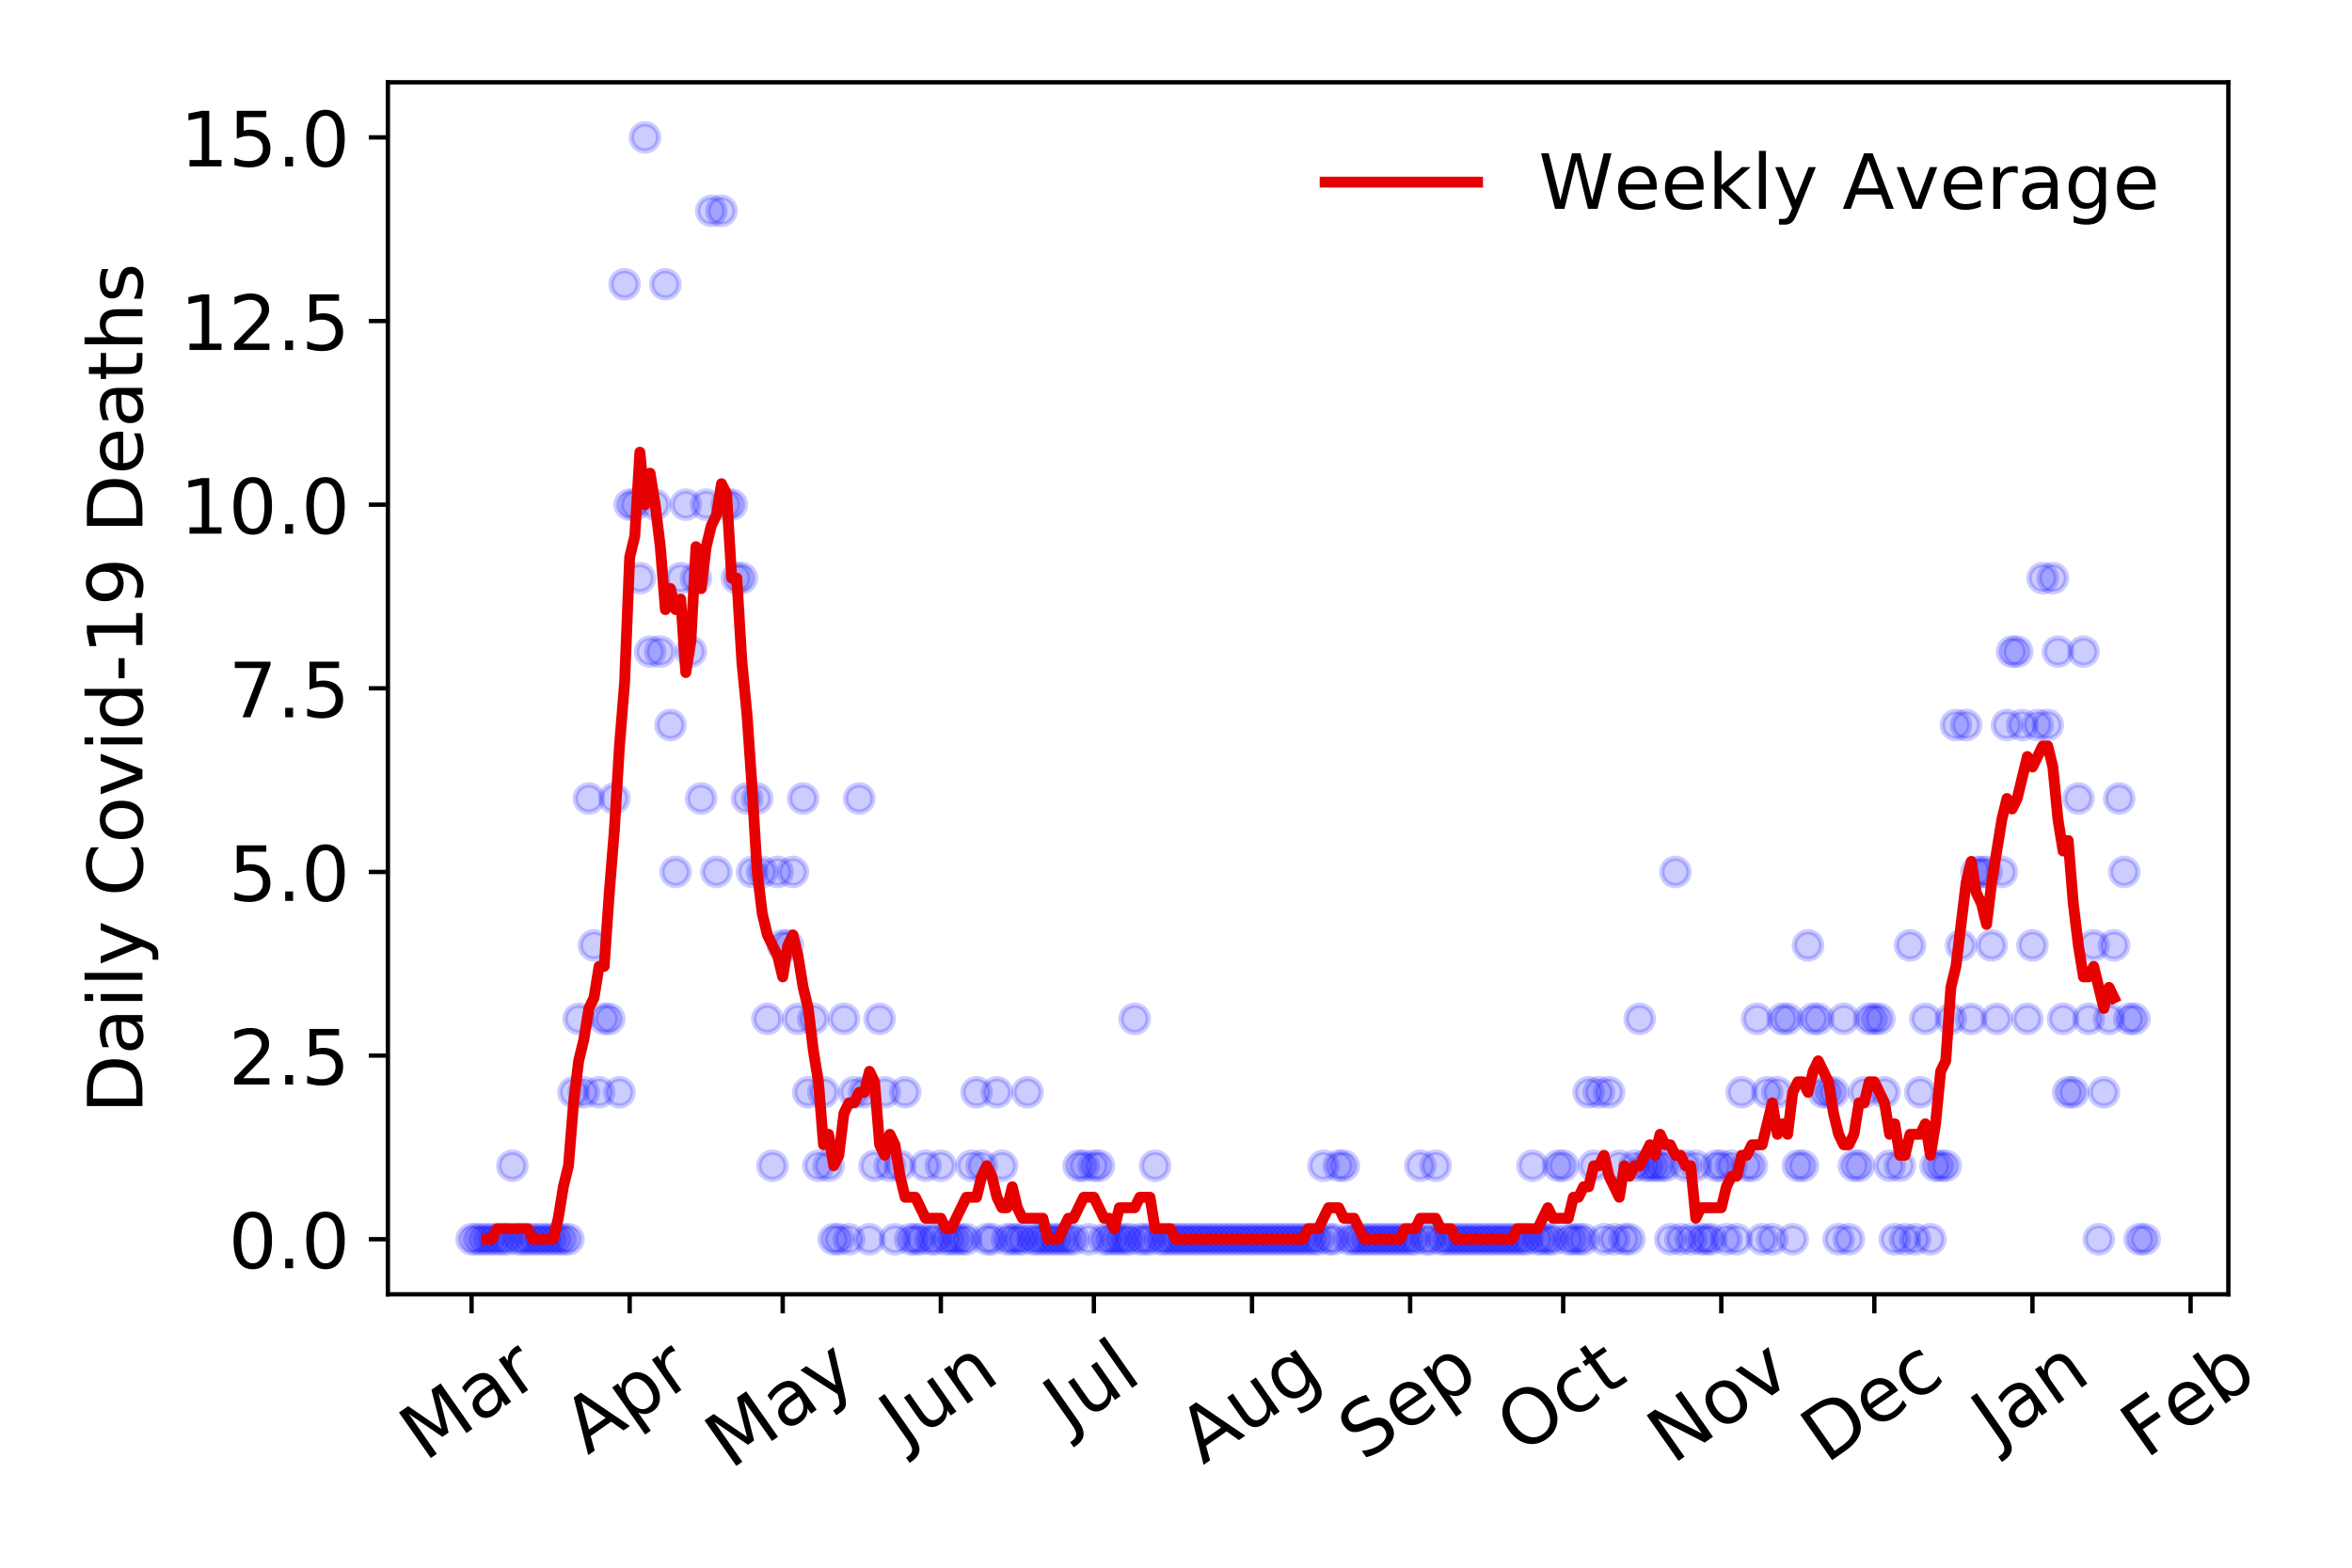 <?xml version="1.0" encoding="utf-8" standalone="no"?>
<!DOCTYPE svg PUBLIC "-//W3C//DTD SVG 1.1//EN"
  "http://www.w3.org/Graphics/SVG/1.1/DTD/svg11.dtd">
<!-- Created with matplotlib (https://matplotlib.org/) -->
<svg height="288pt" version="1.1" viewBox="0 0 432 288" width="432pt" xmlns="http://www.w3.org/2000/svg" xmlns:xlink="http://www.w3.org/1999/xlink">
 <defs>
  <style type="text/css">
*{stroke-linecap:butt;stroke-linejoin:round;}
  </style>
 </defs>
 <g id="figure_1">
  <g id="patch_1">
   <path d="M 0 288 
L 432 288 
L 432 0 
L 0 0 
z
" style="fill:#ffffff;"/>
  </g>
  <g id="axes_1">
   <g id="patch_2">
    <path d="M 71.245 237.778 
L 409.288 237.778 
L 409.288 15.12 
L 71.245 15.12 
z
" style="fill:#ffffff;"/>
   </g>
   <g id="matplotlib.axis_1">
    <g id="xtick_1">
     <g id="line2d_1">
      <defs>
       <path d="M 0 0 
L 0 3.5 
" id="mf0e686096b" style="stroke:#000000;stroke-width:0.8;"/>
      </defs>
      <g>
       <use style="stroke:#000000;stroke-width:0.8;" x="86.611" xlink:href="#mf0e686096b" y="237.778"/>
      </g>
     </g>
     <g id="text_1">
      <!-- Mar -->
      <defs>
       <path d="M 9.812 72.906 
L 24.516 72.906 
L 43.109 23.297 
L 61.812 72.906 
L 76.516 72.906 
L 76.516 0 
L 66.891 0 
L 66.891 64.016 
L 48.094 14.016 
L 38.188 14.016 
L 19.391 64.016 
L 19.391 0 
L 9.812 0 
z
" id="DejaVuSans-77"/>
       <path d="M 34.281 27.484 
Q 23.391 27.484 19.188 25 
Q 14.984 22.516 14.984 16.5 
Q 14.984 11.719 18.141 8.906 
Q 21.297 6.109 26.703 6.109 
Q 34.188 6.109 38.703 11.406 
Q 43.219 16.703 43.219 25.484 
L 43.219 27.484 
z
M 52.203 31.203 
L 52.203 0 
L 43.219 0 
L 43.219 8.297 
Q 40.141 3.328 35.547 0.953 
Q 30.953 -1.422 24.312 -1.422 
Q 15.922 -1.422 10.953 3.297 
Q 6 8.016 6 15.922 
Q 6 25.141 12.172 29.828 
Q 18.359 34.516 30.609 34.516 
L 43.219 34.516 
L 43.219 35.406 
Q 43.219 41.609 39.141 45 
Q 35.062 48.391 27.688 48.391 
Q 23 48.391 18.547 47.266 
Q 14.109 46.141 10.016 43.891 
L 10.016 52.203 
Q 14.938 54.109 19.578 55.047 
Q 24.219 56 28.609 56 
Q 40.484 56 46.344 49.844 
Q 52.203 43.703 52.203 31.203 
z
" id="DejaVuSans-97"/>
       <path d="M 41.109 46.297 
Q 39.594 47.172 37.812 47.578 
Q 36.031 48 33.891 48 
Q 26.266 48 22.188 43.047 
Q 18.109 38.094 18.109 28.812 
L 18.109 0 
L 9.078 0 
L 9.078 54.688 
L 18.109 54.688 
L 18.109 46.188 
Q 20.953 51.172 25.484 53.578 
Q 30.031 56 36.531 56 
Q 37.453 56 38.578 55.875 
Q 39.703 55.766 41.062 55.516 
z
" id="DejaVuSans-114"/>
      </defs>
      <g transform="translate(78.008 268.643)rotate(-35)scale(0.14 -0.14)">
       <use xlink:href="#DejaVuSans-77"/>
       <use x="86.279" xlink:href="#DejaVuSans-97"/>
       <use x="147.559" xlink:href="#DejaVuSans-114"/>
      </g>
     </g>
    </g>
    <g id="xtick_2">
     <g id="line2d_2">
      <g>
       <use style="stroke:#000000;stroke-width:0.8;" x="115.655" xlink:href="#mf0e686096b" y="237.778"/>
      </g>
     </g>
     <g id="text_2">
      <!-- Apr -->
      <defs>
       <path d="M 34.188 63.188 
L 20.797 26.906 
L 47.609 26.906 
z
M 28.609 72.906 
L 39.797 72.906 
L 67.578 0 
L 57.328 0 
L 50.688 18.703 
L 17.828 18.703 
L 11.188 0 
L 0.781 0 
z
" id="DejaVuSans-65"/>
       <path d="M 18.109 8.203 
L 18.109 -20.797 
L 9.078 -20.797 
L 9.078 54.688 
L 18.109 54.688 
L 18.109 46.391 
Q 20.953 51.266 25.266 53.625 
Q 29.594 56 35.594 56 
Q 45.562 56 51.781 48.094 
Q 58.016 40.188 58.016 27.297 
Q 58.016 14.406 51.781 6.484 
Q 45.562 -1.422 35.594 -1.422 
Q 29.594 -1.422 25.266 0.953 
Q 20.953 3.328 18.109 8.203 
z
M 48.688 27.297 
Q 48.688 37.203 44.609 42.844 
Q 40.531 48.484 33.406 48.484 
Q 26.266 48.484 22.188 42.844 
Q 18.109 37.203 18.109 27.297 
Q 18.109 17.391 22.188 11.75 
Q 26.266 6.109 33.406 6.109 
Q 40.531 6.109 44.609 11.75 
Q 48.688 17.391 48.688 27.297 
z
" id="DejaVuSans-112"/>
      </defs>
      <g transform="translate(107.951 267.384)rotate(-35)scale(0.14 -0.14)">
       <use xlink:href="#DejaVuSans-65"/>
       <use x="68.408" xlink:href="#DejaVuSans-112"/>
       <use x="131.885" xlink:href="#DejaVuSans-114"/>
      </g>
     </g>
    </g>
    <g id="xtick_3">
     <g id="line2d_3">
      <g>
       <use style="stroke:#000000;stroke-width:0.8;" x="143.763" xlink:href="#mf0e686096b" y="237.778"/>
      </g>
     </g>
     <g id="text_3">
      <!-- May -->
      <defs>
       <path d="M 32.172 -5.078 
Q 28.375 -14.844 24.75 -17.812 
Q 21.141 -20.797 15.094 -20.797 
L 7.906 -20.797 
L 7.906 -13.281 
L 13.188 -13.281 
Q 16.891 -13.281 18.938 -11.516 
Q 21 -9.766 23.484 -3.219 
L 25.094 0.875 
L 2.984 54.688 
L 12.5 54.688 
L 29.594 11.922 
L 46.688 54.688 
L 56.203 54.688 
z
" id="DejaVuSans-121"/>
      </defs>
      <g transform="translate(134.124 270.094)rotate(-35)scale(0.14 -0.14)">
       <use xlink:href="#DejaVuSans-77"/>
       <use x="86.279" xlink:href="#DejaVuSans-97"/>
       <use x="147.559" xlink:href="#DejaVuSans-121"/>
      </g>
     </g>
    </g>
    <g id="xtick_4">
     <g id="line2d_4">
      <g>
       <use style="stroke:#000000;stroke-width:0.8;" x="172.808" xlink:href="#mf0e686096b" y="237.778"/>
      </g>
     </g>
     <g id="text_4">
      <!-- Jun -->
      <defs>
       <path d="M 9.812 72.906 
L 19.672 72.906 
L 19.672 5.078 
Q 19.672 -8.109 14.672 -14.062 
Q 9.672 -20.016 -1.422 -20.016 
L -5.172 -20.016 
L -5.172 -11.719 
L -2.094 -11.719 
Q 4.438 -11.719 7.125 -8.047 
Q 9.812 -4.391 9.812 5.078 
z
" id="DejaVuSans-74"/>
       <path d="M 8.5 21.578 
L 8.5 54.688 
L 17.484 54.688 
L 17.484 21.922 
Q 17.484 14.156 20.5 10.266 
Q 23.531 6.391 29.594 6.391 
Q 36.859 6.391 41.078 11.031 
Q 45.312 15.672 45.312 23.688 
L 45.312 54.688 
L 54.297 54.688 
L 54.297 0 
L 45.312 0 
L 45.312 8.406 
Q 42.047 3.422 37.719 1 
Q 33.406 -1.422 27.688 -1.422 
Q 18.266 -1.422 13.375 4.438 
Q 8.5 10.297 8.5 21.578 
z
M 31.109 56 
z
" id="DejaVuSans-117"/>
       <path d="M 54.891 33.016 
L 54.891 0 
L 45.906 0 
L 45.906 32.719 
Q 45.906 40.484 42.875 44.328 
Q 39.844 48.188 33.797 48.188 
Q 26.516 48.188 22.312 43.547 
Q 18.109 38.922 18.109 30.906 
L 18.109 0 
L 9.078 0 
L 9.078 54.688 
L 18.109 54.688 
L 18.109 46.188 
Q 21.344 51.125 25.703 53.562 
Q 30.078 56 35.797 56 
Q 45.219 56 50.047 50.172 
Q 54.891 44.344 54.891 33.016 
z
" id="DejaVuSans-110"/>
      </defs>
      <g transform="translate(166.064 266.039)rotate(-35)scale(0.14 -0.14)">
       <use xlink:href="#DejaVuSans-74"/>
       <use x="29.492" xlink:href="#DejaVuSans-117"/>
       <use x="92.871" xlink:href="#DejaVuSans-110"/>
      </g>
     </g>
    </g>
    <g id="xtick_5">
     <g id="line2d_5">
      <g>
       <use style="stroke:#000000;stroke-width:0.8;" x="200.915" xlink:href="#mf0e686096b" y="237.778"/>
      </g>
     </g>
     <g id="text_5">
      <!-- Jul -->
      <defs>
       <path d="M 9.422 75.984 
L 18.406 75.984 
L 18.406 0 
L 9.422 0 
z
" id="DejaVuSans-108"/>
      </defs>
      <g transform="translate(196.213 263.181)rotate(-35)scale(0.14 -0.14)">
       <use xlink:href="#DejaVuSans-74"/>
       <use x="29.492" xlink:href="#DejaVuSans-117"/>
       <use x="92.871" xlink:href="#DejaVuSans-108"/>
      </g>
     </g>
    </g>
    <g id="xtick_6">
     <g id="line2d_6">
      <g>
       <use style="stroke:#000000;stroke-width:0.8;" x="229.96" xlink:href="#mf0e686096b" y="237.778"/>
      </g>
     </g>
     <g id="text_6">
      <!-- Aug -->
      <defs>
       <path d="M 45.406 27.984 
Q 45.406 37.75 41.375 43.109 
Q 37.359 48.484 30.078 48.484 
Q 22.859 48.484 18.828 43.109 
Q 14.797 37.75 14.797 27.984 
Q 14.797 18.266 18.828 12.891 
Q 22.859 7.516 30.078 7.516 
Q 37.359 7.516 41.375 12.891 
Q 45.406 18.266 45.406 27.984 
z
M 54.391 6.781 
Q 54.391 -7.172 48.188 -13.984 
Q 42 -20.797 29.203 -20.797 
Q 24.469 -20.797 20.266 -20.094 
Q 16.062 -19.391 12.109 -17.922 
L 12.109 -9.188 
Q 16.062 -11.328 19.922 -12.344 
Q 23.781 -13.375 27.781 -13.375 
Q 36.625 -13.375 41.016 -8.766 
Q 45.406 -4.156 45.406 5.172 
L 45.406 9.625 
Q 42.625 4.781 38.281 2.391 
Q 33.938 0 27.875 0 
Q 17.828 0 11.672 7.656 
Q 5.516 15.328 5.516 27.984 
Q 5.516 40.672 11.672 48.328 
Q 17.828 56 27.875 56 
Q 33.938 56 38.281 53.609 
Q 42.625 51.219 45.406 46.391 
L 45.406 54.688 
L 54.391 54.688 
z
" id="DejaVuSans-103"/>
      </defs>
      <g transform="translate(220.979 269.172)rotate(-35)scale(0.14 -0.14)">
       <use xlink:href="#DejaVuSans-65"/>
       <use x="68.408" xlink:href="#DejaVuSans-117"/>
       <use x="131.787" xlink:href="#DejaVuSans-103"/>
      </g>
     </g>
    </g>
    <g id="xtick_7">
     <g id="line2d_7">
      <g>
       <use style="stroke:#000000;stroke-width:0.8;" x="259.005" xlink:href="#mf0e686096b" y="237.778"/>
      </g>
     </g>
     <g id="text_7">
      <!-- Sep -->
      <defs>
       <path d="M 53.516 70.516 
L 53.516 60.891 
Q 47.906 63.578 42.922 64.891 
Q 37.938 66.219 33.297 66.219 
Q 25.25 66.219 20.875 63.094 
Q 16.5 59.969 16.5 54.203 
Q 16.5 49.359 19.406 46.891 
Q 22.312 44.438 30.422 42.922 
L 36.375 41.703 
Q 47.406 39.594 52.656 34.297 
Q 57.906 29 57.906 20.125 
Q 57.906 9.516 50.797 4.047 
Q 43.703 -1.422 29.984 -1.422 
Q 24.812 -1.422 18.969 -0.25 
Q 13.141 0.922 6.891 3.219 
L 6.891 13.375 
Q 12.891 10.016 18.656 8.297 
Q 24.422 6.594 29.984 6.594 
Q 38.422 6.594 43.016 9.906 
Q 47.609 13.234 47.609 19.391 
Q 47.609 24.75 44.312 27.781 
Q 41.016 30.812 33.5 32.328 
L 27.484 33.5 
Q 16.453 35.688 11.516 40.375 
Q 6.594 45.062 6.594 53.422 
Q 6.594 63.094 13.406 68.656 
Q 20.219 74.219 32.172 74.219 
Q 37.312 74.219 42.625 73.281 
Q 47.953 72.359 53.516 70.516 
z
" id="DejaVuSans-83"/>
       <path d="M 56.203 29.594 
L 56.203 25.203 
L 14.891 25.203 
Q 15.484 15.922 20.484 11.062 
Q 25.484 6.203 34.422 6.203 
Q 39.594 6.203 44.453 7.469 
Q 49.312 8.734 54.109 11.281 
L 54.109 2.781 
Q 49.266 0.734 44.188 -0.344 
Q 39.109 -1.422 33.891 -1.422 
Q 20.797 -1.422 13.156 6.188 
Q 5.516 13.812 5.516 26.812 
Q 5.516 40.234 12.766 48.109 
Q 20.016 56 32.328 56 
Q 43.359 56 49.781 48.891 
Q 56.203 41.797 56.203 29.594 
z
M 47.219 32.234 
Q 47.125 39.594 43.094 43.984 
Q 39.062 48.391 32.422 48.391 
Q 24.906 48.391 20.391 44.141 
Q 15.875 39.891 15.188 32.172 
z
" id="DejaVuSans-101"/>
      </defs>
      <g transform="translate(250.412 268.629)rotate(-35)scale(0.14 -0.14)">
       <use xlink:href="#DejaVuSans-83"/>
       <use x="63.477" xlink:href="#DejaVuSans-101"/>
       <use x="125" xlink:href="#DejaVuSans-112"/>
      </g>
     </g>
    </g>
    <g id="xtick_8">
     <g id="line2d_8">
      <g>
       <use style="stroke:#000000;stroke-width:0.8;" x="287.113" xlink:href="#mf0e686096b" y="237.778"/>
      </g>
     </g>
     <g id="text_8">
      <!-- Oct -->
      <defs>
       <path d="M 39.406 66.219 
Q 28.656 66.219 22.328 58.203 
Q 16.016 50.203 16.016 36.375 
Q 16.016 22.609 22.328 14.594 
Q 28.656 6.594 39.406 6.594 
Q 50.141 6.594 56.422 14.594 
Q 62.703 22.609 62.703 36.375 
Q 62.703 50.203 56.422 58.203 
Q 50.141 66.219 39.406 66.219 
z
M 39.406 74.219 
Q 54.734 74.219 63.906 63.938 
Q 73.094 53.656 73.094 36.375 
Q 73.094 19.141 63.906 8.859 
Q 54.734 -1.422 39.406 -1.422 
Q 24.031 -1.422 14.812 8.828 
Q 5.609 19.094 5.609 36.375 
Q 5.609 53.656 14.812 63.938 
Q 24.031 74.219 39.406 74.219 
z
" id="DejaVuSans-79"/>
       <path d="M 48.781 52.594 
L 48.781 44.188 
Q 44.969 46.297 41.141 47.344 
Q 37.312 48.391 33.406 48.391 
Q 24.656 48.391 19.812 42.844 
Q 14.984 37.312 14.984 27.297 
Q 14.984 17.281 19.812 11.734 
Q 24.656 6.203 33.406 6.203 
Q 37.312 6.203 41.141 7.25 
Q 44.969 8.297 48.781 10.406 
L 48.781 2.094 
Q 45.016 0.344 40.984 -0.531 
Q 36.969 -1.422 32.422 -1.422 
Q 20.062 -1.422 12.781 6.344 
Q 5.516 14.109 5.516 27.297 
Q 5.516 40.672 12.859 48.328 
Q 20.219 56 33.016 56 
Q 37.156 56 41.109 55.141 
Q 45.062 54.297 48.781 52.594 
z
" id="DejaVuSans-99"/>
       <path d="M 18.312 70.219 
L 18.312 54.688 
L 36.812 54.688 
L 36.812 47.703 
L 18.312 47.703 
L 18.312 18.016 
Q 18.312 11.328 20.141 9.422 
Q 21.969 7.516 27.594 7.516 
L 36.812 7.516 
L 36.812 0 
L 27.594 0 
Q 17.188 0 13.234 3.875 
Q 9.281 7.766 9.281 18.016 
L 9.281 47.703 
L 2.688 47.703 
L 2.688 54.688 
L 9.281 54.688 
L 9.281 70.219 
z
" id="DejaVuSans-116"/>
      </defs>
      <g transform="translate(279.414 267.377)rotate(-35)scale(0.14 -0.14)">
       <use xlink:href="#DejaVuSans-79"/>
       <use x="78.711" xlink:href="#DejaVuSans-99"/>
       <use x="133.691" xlink:href="#DejaVuSans-116"/>
      </g>
     </g>
    </g>
    <g id="xtick_9">
     <g id="line2d_9">
      <g>
       <use style="stroke:#000000;stroke-width:0.8;" x="316.157" xlink:href="#mf0e686096b" y="237.778"/>
      </g>
     </g>
     <g id="text_9">
      <!-- Nov -->
      <defs>
       <path d="M 9.812 72.906 
L 23.094 72.906 
L 55.422 11.922 
L 55.422 72.906 
L 64.984 72.906 
L 64.984 0 
L 51.703 0 
L 19.391 60.984 
L 19.391 0 
L 9.812 0 
z
" id="DejaVuSans-78"/>
       <path d="M 30.609 48.391 
Q 23.391 48.391 19.188 42.75 
Q 14.984 37.109 14.984 27.297 
Q 14.984 17.484 19.156 11.844 
Q 23.344 6.203 30.609 6.203 
Q 37.797 6.203 41.984 11.859 
Q 46.188 17.531 46.188 27.297 
Q 46.188 37.016 41.984 42.703 
Q 37.797 48.391 30.609 48.391 
z
M 30.609 56 
Q 42.328 56 49.016 48.375 
Q 55.719 40.766 55.719 27.297 
Q 55.719 13.875 49.016 6.219 
Q 42.328 -1.422 30.609 -1.422 
Q 18.844 -1.422 12.172 6.219 
Q 5.516 13.875 5.516 27.297 
Q 5.516 40.766 12.172 48.375 
Q 18.844 56 30.609 56 
z
" id="DejaVuSans-111"/>
       <path d="M 2.984 54.688 
L 12.5 54.688 
L 29.594 8.797 
L 46.688 54.688 
L 56.203 54.688 
L 35.688 0 
L 23.484 0 
z
" id="DejaVuSans-118"/>
      </defs>
      <g transform="translate(307.181 269.166)rotate(-35)scale(0.14 -0.14)">
       <use xlink:href="#DejaVuSans-78"/>
       <use x="74.805" xlink:href="#DejaVuSans-111"/>
       <use x="135.986" xlink:href="#DejaVuSans-118"/>
      </g>
     </g>
    </g>
    <g id="xtick_10">
     <g id="line2d_10">
      <g>
       <use style="stroke:#000000;stroke-width:0.8;" x="344.265" xlink:href="#mf0e686096b" y="237.778"/>
      </g>
     </g>
     <g id="text_10">
      <!-- Dec -->
      <defs>
       <path d="M 19.672 64.797 
L 19.672 8.109 
L 31.594 8.109 
Q 46.688 8.109 53.688 14.938 
Q 60.688 21.781 60.688 36.531 
Q 60.688 51.172 53.688 57.984 
Q 46.688 64.797 31.594 64.797 
z
M 9.812 72.906 
L 30.078 72.906 
Q 51.266 72.906 61.172 64.094 
Q 71.094 55.281 71.094 36.531 
Q 71.094 17.672 61.125 8.828 
Q 51.172 0 30.078 0 
L 9.812 0 
z
" id="DejaVuSans-68"/>
      </defs>
      <g transform="translate(335.384 269.032)rotate(-35)scale(0.14 -0.14)">
       <use xlink:href="#DejaVuSans-68"/>
       <use x="77.002" xlink:href="#DejaVuSans-101"/>
       <use x="138.525" xlink:href="#DejaVuSans-99"/>
      </g>
     </g>
    </g>
    <g id="xtick_11">
     <g id="line2d_11">
      <g>
       <use style="stroke:#000000;stroke-width:0.8;" x="373.31" xlink:href="#mf0e686096b" y="237.778"/>
      </g>
     </g>
     <g id="text_11">
      <!-- Jan -->
      <g transform="translate(366.686 265.871)rotate(-35)scale(0.14 -0.14)">
       <use xlink:href="#DejaVuSans-74"/>
       <use x="29.492" xlink:href="#DejaVuSans-97"/>
       <use x="90.771" xlink:href="#DejaVuSans-110"/>
      </g>
     </g>
    </g>
    <g id="xtick_12">
     <g id="line2d_12">
      <g>
       <use style="stroke:#000000;stroke-width:0.8;" x="402.354" xlink:href="#mf0e686096b" y="237.778"/>
      </g>
     </g>
     <g id="text_12">
      <!-- Feb -->
      <defs>
       <path d="M 9.812 72.906 
L 51.703 72.906 
L 51.703 64.594 
L 19.672 64.594 
L 19.672 43.109 
L 48.578 43.109 
L 48.578 34.812 
L 19.672 34.812 
L 19.672 0 
L 9.812 0 
z
" id="DejaVuSans-70"/>
       <path d="M 48.688 27.297 
Q 48.688 37.203 44.609 42.844 
Q 40.531 48.484 33.406 48.484 
Q 26.266 48.484 22.188 42.844 
Q 18.109 37.203 18.109 27.297 
Q 18.109 17.391 22.188 11.75 
Q 26.266 6.109 33.406 6.109 
Q 40.531 6.109 44.609 11.75 
Q 48.688 17.391 48.688 27.297 
z
M 18.109 46.391 
Q 20.953 51.266 25.266 53.625 
Q 29.594 56 35.594 56 
Q 45.562 56 51.781 48.094 
Q 58.016 40.188 58.016 27.297 
Q 58.016 14.406 51.781 6.484 
Q 45.562 -1.422 35.594 -1.422 
Q 29.594 -1.422 25.266 0.953 
Q 20.953 3.328 18.109 8.203 
L 18.109 0 
L 9.078 0 
L 9.078 75.984 
L 18.109 75.984 
z
" id="DejaVuSans-98"/>
      </defs>
      <g transform="translate(394.108 268.143)rotate(-35)scale(0.14 -0.14)">
       <use xlink:href="#DejaVuSans-70"/>
       <use x="57.441" xlink:href="#DejaVuSans-101"/>
       <use x="118.965" xlink:href="#DejaVuSans-98"/>
      </g>
     </g>
    </g>
   </g>
   <g id="matplotlib.axis_2">
    <g id="ytick_1">
     <g id="line2d_13">
      <defs>
       <path d="M 0 0 
L -3.5 0 
" id="m6a3b289d1f" style="stroke:#000000;stroke-width:0.8;"/>
      </defs>
      <g>
       <use style="stroke:#000000;stroke-width:0.8;" x="71.245" xlink:href="#m6a3b289d1f" y="227.657"/>
      </g>
     </g>
     <g id="text_13">
      <!-- 0.0 -->
      <defs>
       <path d="M 31.781 66.406 
Q 24.172 66.406 20.328 58.906 
Q 16.5 51.422 16.5 36.375 
Q 16.5 21.391 20.328 13.891 
Q 24.172 6.391 31.781 6.391 
Q 39.453 6.391 43.281 13.891 
Q 47.125 21.391 47.125 36.375 
Q 47.125 51.422 43.281 58.906 
Q 39.453 66.406 31.781 66.406 
z
M 31.781 74.219 
Q 44.047 74.219 50.516 64.516 
Q 56.984 54.828 56.984 36.375 
Q 56.984 17.969 50.516 8.266 
Q 44.047 -1.422 31.781 -1.422 
Q 19.531 -1.422 13.062 8.266 
Q 6.594 17.969 6.594 36.375 
Q 6.594 54.828 13.062 64.516 
Q 19.531 74.219 31.781 74.219 
z
" id="DejaVuSans-48"/>
       <path d="M 10.688 12.406 
L 21 12.406 
L 21 0 
L 10.688 0 
z
" id="DejaVuSans-46"/>
      </defs>
      <g transform="translate(41.981 232.976)scale(0.14 -0.14)">
       <use xlink:href="#DejaVuSans-48"/>
       <use x="63.623" xlink:href="#DejaVuSans-46"/>
       <use x="95.41" xlink:href="#DejaVuSans-48"/>
      </g>
     </g>
    </g>
    <g id="ytick_2">
     <g id="line2d_14">
      <g>
       <use style="stroke:#000000;stroke-width:0.8;" x="71.245" xlink:href="#m6a3b289d1f" y="193.921"/>
      </g>
     </g>
     <g id="text_14">
      <!-- 2.5 -->
      <defs>
       <path d="M 19.188 8.297 
L 53.609 8.297 
L 53.609 0 
L 7.328 0 
L 7.328 8.297 
Q 12.938 14.109 22.625 23.891 
Q 32.328 33.688 34.812 36.531 
Q 39.547 41.844 41.422 45.531 
Q 43.312 49.219 43.312 52.781 
Q 43.312 58.594 39.234 62.25 
Q 35.156 65.922 28.609 65.922 
Q 23.969 65.922 18.812 64.312 
Q 13.672 62.703 7.812 59.422 
L 7.812 69.391 
Q 13.766 71.781 18.938 73 
Q 24.125 74.219 28.422 74.219 
Q 39.75 74.219 46.484 68.547 
Q 53.219 62.891 53.219 53.422 
Q 53.219 48.922 51.531 44.891 
Q 49.859 40.875 45.406 35.406 
Q 44.188 33.984 37.641 27.219 
Q 31.109 20.453 19.188 8.297 
z
" id="DejaVuSans-50"/>
       <path d="M 10.797 72.906 
L 49.516 72.906 
L 49.516 64.594 
L 19.828 64.594 
L 19.828 46.734 
Q 21.969 47.469 24.109 47.828 
Q 26.266 48.188 28.422 48.188 
Q 40.625 48.188 47.75 41.5 
Q 54.891 34.812 54.891 23.391 
Q 54.891 11.625 47.562 5.094 
Q 40.234 -1.422 26.906 -1.422 
Q 22.312 -1.422 17.547 -0.641 
Q 12.797 0.141 7.719 1.703 
L 7.719 11.625 
Q 12.109 9.234 16.797 8.062 
Q 21.484 6.891 26.703 6.891 
Q 35.156 6.891 40.078 11.328 
Q 45.016 15.766 45.016 23.391 
Q 45.016 31 40.078 35.438 
Q 35.156 39.891 26.703 39.891 
Q 22.75 39.891 18.812 39.016 
Q 14.891 38.141 10.797 36.281 
z
" id="DejaVuSans-53"/>
      </defs>
      <g transform="translate(41.981 199.24)scale(0.14 -0.14)">
       <use xlink:href="#DejaVuSans-50"/>
       <use x="63.623" xlink:href="#DejaVuSans-46"/>
       <use x="95.41" xlink:href="#DejaVuSans-53"/>
      </g>
     </g>
    </g>
    <g id="ytick_3">
     <g id="line2d_15">
      <g>
       <use style="stroke:#000000;stroke-width:0.8;" x="71.245" xlink:href="#m6a3b289d1f" y="160.185"/>
      </g>
     </g>
     <g id="text_15">
      <!-- 5.0 -->
      <g transform="translate(41.981 165.504)scale(0.14 -0.14)">
       <use xlink:href="#DejaVuSans-53"/>
       <use x="63.623" xlink:href="#DejaVuSans-46"/>
       <use x="95.41" xlink:href="#DejaVuSans-48"/>
      </g>
     </g>
    </g>
    <g id="ytick_4">
     <g id="line2d_16">
      <g>
       <use style="stroke:#000000;stroke-width:0.8;" x="71.245" xlink:href="#m6a3b289d1f" y="126.449"/>
      </g>
     </g>
     <g id="text_16">
      <!-- 7.5 -->
      <defs>
       <path d="M 8.203 72.906 
L 55.078 72.906 
L 55.078 68.703 
L 28.609 0 
L 18.312 0 
L 43.219 64.594 
L 8.203 64.594 
z
" id="DejaVuSans-55"/>
      </defs>
      <g transform="translate(41.981 131.768)scale(0.14 -0.14)">
       <use xlink:href="#DejaVuSans-55"/>
       <use x="63.623" xlink:href="#DejaVuSans-46"/>
       <use x="95.41" xlink:href="#DejaVuSans-53"/>
      </g>
     </g>
    </g>
    <g id="ytick_5">
     <g id="line2d_17">
      <g>
       <use style="stroke:#000000;stroke-width:0.8;" x="71.245" xlink:href="#m6a3b289d1f" y="92.713"/>
      </g>
     </g>
     <g id="text_17">
      <!-- 10.0 -->
      <defs>
       <path d="M 12.406 8.297 
L 28.516 8.297 
L 28.516 63.922 
L 10.984 60.406 
L 10.984 69.391 
L 28.422 72.906 
L 38.281 72.906 
L 38.281 8.297 
L 54.391 8.297 
L 54.391 0 
L 12.406 0 
z
" id="DejaVuSans-49"/>
      </defs>
      <g transform="translate(33.073 98.032)scale(0.14 -0.14)">
       <use xlink:href="#DejaVuSans-49"/>
       <use x="63.623" xlink:href="#DejaVuSans-48"/>
       <use x="127.246" xlink:href="#DejaVuSans-46"/>
       <use x="159.033" xlink:href="#DejaVuSans-48"/>
      </g>
     </g>
    </g>
    <g id="ytick_6">
     <g id="line2d_18">
      <g>
       <use style="stroke:#000000;stroke-width:0.8;" x="71.245" xlink:href="#m6a3b289d1f" y="58.977"/>
      </g>
     </g>
     <g id="text_18">
      <!-- 12.5 -->
      <g transform="translate(33.073 64.296)scale(0.14 -0.14)">
       <use xlink:href="#DejaVuSans-49"/>
       <use x="63.623" xlink:href="#DejaVuSans-50"/>
       <use x="127.246" xlink:href="#DejaVuSans-46"/>
       <use x="159.033" xlink:href="#DejaVuSans-53"/>
      </g>
     </g>
    </g>
    <g id="ytick_7">
     <g id="line2d_19">
      <g>
       <use style="stroke:#000000;stroke-width:0.8;" x="71.245" xlink:href="#m6a3b289d1f" y="25.241"/>
      </g>
     </g>
     <g id="text_19">
      <!-- 15.0 -->
      <g transform="translate(33.073 30.56)scale(0.14 -0.14)">
       <use xlink:href="#DejaVuSans-49"/>
       <use x="63.623" xlink:href="#DejaVuSans-53"/>
       <use x="127.246" xlink:href="#DejaVuSans-46"/>
       <use x="159.033" xlink:href="#DejaVuSans-48"/>
      </g>
     </g>
    </g>
    <g id="text_20">
     <!-- Daily Covid-19 Deaths -->
     <defs>
      <path d="M 9.422 54.688 
L 18.406 54.688 
L 18.406 0 
L 9.422 0 
z
M 9.422 75.984 
L 18.406 75.984 
L 18.406 64.594 
L 9.422 64.594 
z
" id="DejaVuSans-105"/>
      <path id="DejaVuSans-32"/>
      <path d="M 64.406 67.281 
L 64.406 56.891 
Q 59.422 61.531 53.781 63.812 
Q 48.141 66.109 41.797 66.109 
Q 29.297 66.109 22.656 58.469 
Q 16.016 50.828 16.016 36.375 
Q 16.016 21.969 22.656 14.328 
Q 29.297 6.688 41.797 6.688 
Q 48.141 6.688 53.781 8.984 
Q 59.422 11.281 64.406 15.922 
L 64.406 5.609 
Q 59.234 2.094 53.438 0.328 
Q 47.656 -1.422 41.219 -1.422 
Q 24.656 -1.422 15.125 8.703 
Q 5.609 18.844 5.609 36.375 
Q 5.609 53.953 15.125 64.078 
Q 24.656 74.219 41.219 74.219 
Q 47.75 74.219 53.531 72.484 
Q 59.328 70.75 64.406 67.281 
z
" id="DejaVuSans-67"/>
      <path d="M 45.406 46.391 
L 45.406 75.984 
L 54.391 75.984 
L 54.391 0 
L 45.406 0 
L 45.406 8.203 
Q 42.578 3.328 38.25 0.953 
Q 33.938 -1.422 27.875 -1.422 
Q 17.969 -1.422 11.734 6.484 
Q 5.516 14.406 5.516 27.297 
Q 5.516 40.188 11.734 48.094 
Q 17.969 56 27.875 56 
Q 33.938 56 38.25 53.625 
Q 42.578 51.266 45.406 46.391 
z
M 14.797 27.297 
Q 14.797 17.391 18.875 11.75 
Q 22.953 6.109 30.078 6.109 
Q 37.203 6.109 41.297 11.75 
Q 45.406 17.391 45.406 27.297 
Q 45.406 37.203 41.297 42.844 
Q 37.203 48.484 30.078 48.484 
Q 22.953 48.484 18.875 42.844 
Q 14.797 37.203 14.797 27.297 
z
" id="DejaVuSans-100"/>
      <path d="M 4.891 31.391 
L 31.203 31.391 
L 31.203 23.391 
L 4.891 23.391 
z
" id="DejaVuSans-45"/>
      <path d="M 10.984 1.516 
L 10.984 10.5 
Q 14.703 8.734 18.5 7.812 
Q 22.312 6.891 25.984 6.891 
Q 35.75 6.891 40.891 13.453 
Q 46.047 20.016 46.781 33.406 
Q 43.953 29.203 39.594 26.953 
Q 35.25 24.703 29.984 24.703 
Q 19.047 24.703 12.672 31.312 
Q 6.297 37.938 6.297 49.422 
Q 6.297 60.641 12.938 67.422 
Q 19.578 74.219 30.609 74.219 
Q 43.266 74.219 49.922 64.516 
Q 56.594 54.828 56.594 36.375 
Q 56.594 19.141 48.406 8.859 
Q 40.234 -1.422 26.422 -1.422 
Q 22.703 -1.422 18.891 -0.688 
Q 15.094 0.047 10.984 1.516 
z
M 30.609 32.422 
Q 37.25 32.422 41.125 36.953 
Q 45.016 41.5 45.016 49.422 
Q 45.016 57.281 41.125 61.844 
Q 37.25 66.406 30.609 66.406 
Q 23.969 66.406 20.094 61.844 
Q 16.219 57.281 16.219 49.422 
Q 16.219 41.5 20.094 36.953 
Q 23.969 32.422 30.609 32.422 
z
" id="DejaVuSans-57"/>
      <path d="M 54.891 33.016 
L 54.891 0 
L 45.906 0 
L 45.906 32.719 
Q 45.906 40.484 42.875 44.328 
Q 39.844 48.188 33.797 48.188 
Q 26.516 48.188 22.312 43.547 
Q 18.109 38.922 18.109 30.906 
L 18.109 0 
L 9.078 0 
L 9.078 75.984 
L 18.109 75.984 
L 18.109 46.188 
Q 21.344 51.125 25.703 53.562 
Q 30.078 56 35.797 56 
Q 45.219 56 50.047 50.172 
Q 54.891 44.344 54.891 33.016 
z
" id="DejaVuSans-104"/>
      <path d="M 44.281 53.078 
L 44.281 44.578 
Q 40.484 46.531 36.375 47.5 
Q 32.281 48.484 27.875 48.484 
Q 21.188 48.484 17.844 46.438 
Q 14.5 44.391 14.5 40.281 
Q 14.5 37.156 16.891 35.375 
Q 19.281 33.594 26.516 31.984 
L 29.594 31.297 
Q 39.156 29.25 43.188 25.516 
Q 47.219 21.781 47.219 15.094 
Q 47.219 7.469 41.188 3.016 
Q 35.156 -1.422 24.609 -1.422 
Q 20.219 -1.422 15.453 -0.562 
Q 10.688 0.297 5.422 2 
L 5.422 11.281 
Q 10.406 8.688 15.234 7.391 
Q 20.062 6.109 24.812 6.109 
Q 31.156 6.109 34.562 8.281 
Q 37.984 10.453 37.984 14.406 
Q 37.984 18.062 35.516 20.016 
Q 33.062 21.969 24.703 23.781 
L 21.578 24.516 
Q 13.234 26.266 9.516 29.906 
Q 5.812 33.547 5.812 39.891 
Q 5.812 47.609 11.281 51.797 
Q 16.75 56 26.812 56 
Q 31.781 56 36.172 55.266 
Q 40.578 54.547 44.281 53.078 
z
" id="DejaVuSans-115"/>
     </defs>
     <g transform="translate(26.162 204.56)rotate(-90)scale(0.14 -0.14)">
      <use xlink:href="#DejaVuSans-68"/>
      <use x="77.002" xlink:href="#DejaVuSans-97"/>
      <use x="138.281" xlink:href="#DejaVuSans-105"/>
      <use x="166.064" xlink:href="#DejaVuSans-108"/>
      <use x="193.848" xlink:href="#DejaVuSans-121"/>
      <use x="253.027" xlink:href="#DejaVuSans-32"/>
      <use x="284.814" xlink:href="#DejaVuSans-67"/>
      <use x="354.639" xlink:href="#DejaVuSans-111"/>
      <use x="415.82" xlink:href="#DejaVuSans-118"/>
      <use x="475" xlink:href="#DejaVuSans-105"/>
      <use x="502.783" xlink:href="#DejaVuSans-100"/>
      <use x="566.26" xlink:href="#DejaVuSans-45"/>
      <use x="602.344" xlink:href="#DejaVuSans-49"/>
      <use x="665.967" xlink:href="#DejaVuSans-57"/>
      <use x="729.59" xlink:href="#DejaVuSans-32"/>
      <use x="761.377" xlink:href="#DejaVuSans-68"/>
      <use x="838.379" xlink:href="#DejaVuSans-101"/>
      <use x="899.902" xlink:href="#DejaVuSans-97"/>
      <use x="961.182" xlink:href="#DejaVuSans-116"/>
      <use x="1000.391" xlink:href="#DejaVuSans-104"/>
      <use x="1063.77" xlink:href="#DejaVuSans-115"/>
     </g>
    </g>
   </g>
   <g id="line2d_20">
    <defs>
     <path d="M 0 2.5 
C 0.663 2.5 1.299 2.237 1.768 1.768 
C 2.237 1.299 2.5 0.663 2.5 0 
C 2.5 -0.663 2.237 -1.299 1.768 -1.768 
C 1.299 -2.237 0.663 -2.5 0 -2.5 
C -0.663 -2.5 -1.299 -2.237 -1.768 -1.768 
C -2.237 -1.299 -2.5 -0.663 -2.5 0 
C -2.5 0.663 -2.237 1.299 -1.768 1.768 
C -1.299 2.237 -0.663 2.5 0 2.5 
z
" id="m786267b975" style="stroke:#0000ff;stroke-opacity:0.2;"/>
    </defs>
    <g clip-path="url(#p09e09fde50)">
     <use style="fill:#0000ff;fill-opacity:0.2;stroke:#0000ff;stroke-opacity:0.2;" x="86.611" xlink:href="#m786267b975" y="227.657"/>
     <use style="fill:#0000ff;fill-opacity:0.2;stroke:#0000ff;stroke-opacity:0.2;" x="87.547" xlink:href="#m786267b975" y="227.657"/>
     <use style="fill:#0000ff;fill-opacity:0.2;stroke:#0000ff;stroke-opacity:0.2;" x="88.484" xlink:href="#m786267b975" y="227.657"/>
     <use style="fill:#0000ff;fill-opacity:0.2;stroke:#0000ff;stroke-opacity:0.2;" x="89.421" xlink:href="#m786267b975" y="227.657"/>
     <use style="fill:#0000ff;fill-opacity:0.2;stroke:#0000ff;stroke-opacity:0.2;" x="90.358" xlink:href="#m786267b975" y="227.657"/>
     <use style="fill:#0000ff;fill-opacity:0.2;stroke:#0000ff;stroke-opacity:0.2;" x="91.295" xlink:href="#m786267b975" y="227.657"/>
     <use style="fill:#0000ff;fill-opacity:0.2;stroke:#0000ff;stroke-opacity:0.2;" x="92.232" xlink:href="#m786267b975" y="227.657"/>
     <use style="fill:#0000ff;fill-opacity:0.2;stroke:#0000ff;stroke-opacity:0.2;" x="93.169" xlink:href="#m786267b975" y="227.657"/>
     <use style="fill:#0000ff;fill-opacity:0.2;stroke:#0000ff;stroke-opacity:0.2;" x="94.106" xlink:href="#m786267b975" y="214.163"/>
     <use style="fill:#0000ff;fill-opacity:0.2;stroke:#0000ff;stroke-opacity:0.2;" x="95.043" xlink:href="#m786267b975" y="227.657"/>
     <use style="fill:#0000ff;fill-opacity:0.2;stroke:#0000ff;stroke-opacity:0.2;" x="95.98" xlink:href="#m786267b975" y="227.657"/>
     <use style="fill:#0000ff;fill-opacity:0.2;stroke:#0000ff;stroke-opacity:0.2;" x="96.917" xlink:href="#m786267b975" y="227.657"/>
     <use style="fill:#0000ff;fill-opacity:0.2;stroke:#0000ff;stroke-opacity:0.2;" x="97.854" xlink:href="#m786267b975" y="227.657"/>
     <use style="fill:#0000ff;fill-opacity:0.2;stroke:#0000ff;stroke-opacity:0.2;" x="98.791" xlink:href="#m786267b975" y="227.657"/>
     <use style="fill:#0000ff;fill-opacity:0.2;stroke:#0000ff;stroke-opacity:0.2;" x="99.728" xlink:href="#m786267b975" y="227.657"/>
     <use style="fill:#0000ff;fill-opacity:0.2;stroke:#0000ff;stroke-opacity:0.2;" x="100.664" xlink:href="#m786267b975" y="227.657"/>
     <use style="fill:#0000ff;fill-opacity:0.2;stroke:#0000ff;stroke-opacity:0.2;" x="101.601" xlink:href="#m786267b975" y="227.657"/>
     <use style="fill:#0000ff;fill-opacity:0.2;stroke:#0000ff;stroke-opacity:0.2;" x="102.538" xlink:href="#m786267b975" y="227.657"/>
     <use style="fill:#0000ff;fill-opacity:0.2;stroke:#0000ff;stroke-opacity:0.2;" x="103.475" xlink:href="#m786267b975" y="227.657"/>
     <use style="fill:#0000ff;fill-opacity:0.2;stroke:#0000ff;stroke-opacity:0.2;" x="104.412" xlink:href="#m786267b975" y="227.657"/>
     <use style="fill:#0000ff;fill-opacity:0.2;stroke:#0000ff;stroke-opacity:0.2;" x="105.349" xlink:href="#m786267b975" y="200.668"/>
     <use style="fill:#0000ff;fill-opacity:0.2;stroke:#0000ff;stroke-opacity:0.2;" x="106.286" xlink:href="#m786267b975" y="187.174"/>
     <use style="fill:#0000ff;fill-opacity:0.2;stroke:#0000ff;stroke-opacity:0.2;" x="107.223" xlink:href="#m786267b975" y="200.668"/>
     <use style="fill:#0000ff;fill-opacity:0.2;stroke:#0000ff;stroke-opacity:0.2;" x="108.16" xlink:href="#m786267b975" y="146.691"/>
     <use style="fill:#0000ff;fill-opacity:0.2;stroke:#0000ff;stroke-opacity:0.2;" x="109.097" xlink:href="#m786267b975" y="173.68"/>
     <use style="fill:#0000ff;fill-opacity:0.2;stroke:#0000ff;stroke-opacity:0.2;" x="110.034" xlink:href="#m786267b975" y="200.668"/>
     <use style="fill:#0000ff;fill-opacity:0.2;stroke:#0000ff;stroke-opacity:0.2;" x="110.971" xlink:href="#m786267b975" y="187.174"/>
     <use style="fill:#0000ff;fill-opacity:0.2;stroke:#0000ff;stroke-opacity:0.2;" x="111.908" xlink:href="#m786267b975" y="187.174"/>
     <use style="fill:#0000ff;fill-opacity:0.2;stroke:#0000ff;stroke-opacity:0.2;" x="112.844" xlink:href="#m786267b975" y="146.691"/>
     <use style="fill:#0000ff;fill-opacity:0.2;stroke:#0000ff;stroke-opacity:0.2;" x="113.781" xlink:href="#m786267b975" y="200.668"/>
     <use style="fill:#0000ff;fill-opacity:0.2;stroke:#0000ff;stroke-opacity:0.2;" x="114.718" xlink:href="#m786267b975" y="52.23"/>
     <use style="fill:#0000ff;fill-opacity:0.2;stroke:#0000ff;stroke-opacity:0.2;" x="115.655" xlink:href="#m786267b975" y="92.713"/>
     <use style="fill:#0000ff;fill-opacity:0.2;stroke:#0000ff;stroke-opacity:0.2;" x="116.592" xlink:href="#m786267b975" y="92.713"/>
     <use style="fill:#0000ff;fill-opacity:0.2;stroke:#0000ff;stroke-opacity:0.2;" x="117.529" xlink:href="#m786267b975" y="106.207"/>
     <use style="fill:#0000ff;fill-opacity:0.2;stroke:#0000ff;stroke-opacity:0.2;" x="118.466" xlink:href="#m786267b975" y="25.241"/>
     <use style="fill:#0000ff;fill-opacity:0.2;stroke:#0000ff;stroke-opacity:0.2;" x="119.403" xlink:href="#m786267b975" y="119.702"/>
     <use style="fill:#0000ff;fill-opacity:0.2;stroke:#0000ff;stroke-opacity:0.2;" x="120.34" xlink:href="#m786267b975" y="92.713"/>
     <use style="fill:#0000ff;fill-opacity:0.2;stroke:#0000ff;stroke-opacity:0.2;" x="121.277" xlink:href="#m786267b975" y="119.702"/>
     <use style="fill:#0000ff;fill-opacity:0.2;stroke:#0000ff;stroke-opacity:0.2;" x="122.214" xlink:href="#m786267b975" y="52.23"/>
     <use style="fill:#0000ff;fill-opacity:0.2;stroke:#0000ff;stroke-opacity:0.2;" x="123.151" xlink:href="#m786267b975" y="133.196"/>
     <use style="fill:#0000ff;fill-opacity:0.2;stroke:#0000ff;stroke-opacity:0.2;" x="124.088" xlink:href="#m786267b975" y="160.185"/>
     <use style="fill:#0000ff;fill-opacity:0.2;stroke:#0000ff;stroke-opacity:0.2;" x="125.024" xlink:href="#m786267b975" y="106.207"/>
     <use style="fill:#0000ff;fill-opacity:0.2;stroke:#0000ff;stroke-opacity:0.2;" x="125.961" xlink:href="#m786267b975" y="92.713"/>
     <use style="fill:#0000ff;fill-opacity:0.2;stroke:#0000ff;stroke-opacity:0.2;" x="126.898" xlink:href="#m786267b975" y="119.702"/>
     <use style="fill:#0000ff;fill-opacity:0.2;stroke:#0000ff;stroke-opacity:0.2;" x="127.835" xlink:href="#m786267b975" y="106.207"/>
     <use style="fill:#0000ff;fill-opacity:0.2;stroke:#0000ff;stroke-opacity:0.2;" x="128.772" xlink:href="#m786267b975" y="146.691"/>
     <use style="fill:#0000ff;fill-opacity:0.2;stroke:#0000ff;stroke-opacity:0.2;" x="129.709" xlink:href="#m786267b975" y="92.713"/>
     <use style="fill:#0000ff;fill-opacity:0.2;stroke:#0000ff;stroke-opacity:0.2;" x="130.646" xlink:href="#m786267b975" y="38.735"/>
     <use style="fill:#0000ff;fill-opacity:0.2;stroke:#0000ff;stroke-opacity:0.2;" x="131.583" xlink:href="#m786267b975" y="160.185"/>
     <use style="fill:#0000ff;fill-opacity:0.2;stroke:#0000ff;stroke-opacity:0.2;" x="132.52" xlink:href="#m786267b975" y="38.735"/>
     <use style="fill:#0000ff;fill-opacity:0.2;stroke:#0000ff;stroke-opacity:0.2;" x="133.457" xlink:href="#m786267b975" y="92.713"/>
     <use style="fill:#0000ff;fill-opacity:0.2;stroke:#0000ff;stroke-opacity:0.2;" x="134.394" xlink:href="#m786267b975" y="92.713"/>
     <use style="fill:#0000ff;fill-opacity:0.2;stroke:#0000ff;stroke-opacity:0.2;" x="135.331" xlink:href="#m786267b975" y="106.207"/>
     <use style="fill:#0000ff;fill-opacity:0.2;stroke:#0000ff;stroke-opacity:0.2;" x="136.268" xlink:href="#m786267b975" y="106.207"/>
     <use style="fill:#0000ff;fill-opacity:0.2;stroke:#0000ff;stroke-opacity:0.2;" x="137.205" xlink:href="#m786267b975" y="146.691"/>
     <use style="fill:#0000ff;fill-opacity:0.2;stroke:#0000ff;stroke-opacity:0.2;" x="138.141" xlink:href="#m786267b975" y="160.185"/>
     <use style="fill:#0000ff;fill-opacity:0.2;stroke:#0000ff;stroke-opacity:0.2;" x="139.078" xlink:href="#m786267b975" y="146.691"/>
     <use style="fill:#0000ff;fill-opacity:0.2;stroke:#0000ff;stroke-opacity:0.2;" x="140.015" xlink:href="#m786267b975" y="160.185"/>
     <use style="fill:#0000ff;fill-opacity:0.2;stroke:#0000ff;stroke-opacity:0.2;" x="140.952" xlink:href="#m786267b975" y="187.174"/>
     <use style="fill:#0000ff;fill-opacity:0.2;stroke:#0000ff;stroke-opacity:0.2;" x="141.889" xlink:href="#m786267b975" y="214.163"/>
     <use style="fill:#0000ff;fill-opacity:0.2;stroke:#0000ff;stroke-opacity:0.2;" x="142.826" xlink:href="#m786267b975" y="160.185"/>
     <use style="fill:#0000ff;fill-opacity:0.2;stroke:#0000ff;stroke-opacity:0.2;" x="143.763" xlink:href="#m786267b975" y="173.68"/>
     <use style="fill:#0000ff;fill-opacity:0.2;stroke:#0000ff;stroke-opacity:0.2;" x="144.7" xlink:href="#m786267b975" y="173.68"/>
     <use style="fill:#0000ff;fill-opacity:0.2;stroke:#0000ff;stroke-opacity:0.2;" x="145.637" xlink:href="#m786267b975" y="160.185"/>
     <use style="fill:#0000ff;fill-opacity:0.2;stroke:#0000ff;stroke-opacity:0.2;" x="146.574" xlink:href="#m786267b975" y="187.174"/>
     <use style="fill:#0000ff;fill-opacity:0.2;stroke:#0000ff;stroke-opacity:0.2;" x="147.511" xlink:href="#m786267b975" y="146.691"/>
     <use style="fill:#0000ff;fill-opacity:0.2;stroke:#0000ff;stroke-opacity:0.2;" x="148.448" xlink:href="#m786267b975" y="200.668"/>
     <use style="fill:#0000ff;fill-opacity:0.2;stroke:#0000ff;stroke-opacity:0.2;" x="149.385" xlink:href="#m786267b975" y="187.174"/>
     <use style="fill:#0000ff;fill-opacity:0.2;stroke:#0000ff;stroke-opacity:0.2;" x="150.321" xlink:href="#m786267b975" y="214.163"/>
     <use style="fill:#0000ff;fill-opacity:0.2;stroke:#0000ff;stroke-opacity:0.2;" x="151.258" xlink:href="#m786267b975" y="200.668"/>
     <use style="fill:#0000ff;fill-opacity:0.2;stroke:#0000ff;stroke-opacity:0.2;" x="152.195" xlink:href="#m786267b975" y="214.163"/>
     <use style="fill:#0000ff;fill-opacity:0.2;stroke:#0000ff;stroke-opacity:0.2;" x="153.132" xlink:href="#m786267b975" y="227.657"/>
     <use style="fill:#0000ff;fill-opacity:0.2;stroke:#0000ff;stroke-opacity:0.2;" x="154.069" xlink:href="#m786267b975" y="227.657"/>
     <use style="fill:#0000ff;fill-opacity:0.2;stroke:#0000ff;stroke-opacity:0.2;" x="155.006" xlink:href="#m786267b975" y="187.174"/>
     <use style="fill:#0000ff;fill-opacity:0.2;stroke:#0000ff;stroke-opacity:0.2;" x="155.943" xlink:href="#m786267b975" y="227.657"/>
     <use style="fill:#0000ff;fill-opacity:0.2;stroke:#0000ff;stroke-opacity:0.2;" x="156.88" xlink:href="#m786267b975" y="200.668"/>
     <use style="fill:#0000ff;fill-opacity:0.2;stroke:#0000ff;stroke-opacity:0.2;" x="157.817" xlink:href="#m786267b975" y="146.691"/>
     <use style="fill:#0000ff;fill-opacity:0.2;stroke:#0000ff;stroke-opacity:0.2;" x="158.754" xlink:href="#m786267b975" y="200.668"/>
     <use style="fill:#0000ff;fill-opacity:0.2;stroke:#0000ff;stroke-opacity:0.2;" x="159.691" xlink:href="#m786267b975" y="227.657"/>
     <use style="fill:#0000ff;fill-opacity:0.2;stroke:#0000ff;stroke-opacity:0.2;" x="160.628" xlink:href="#m786267b975" y="214.163"/>
     <use style="fill:#0000ff;fill-opacity:0.2;stroke:#0000ff;stroke-opacity:0.2;" x="161.565" xlink:href="#m786267b975" y="187.174"/>
     <use style="fill:#0000ff;fill-opacity:0.2;stroke:#0000ff;stroke-opacity:0.2;" x="162.501" xlink:href="#m786267b975" y="200.668"/>
     <use style="fill:#0000ff;fill-opacity:0.2;stroke:#0000ff;stroke-opacity:0.2;" x="163.438" xlink:href="#m786267b975" y="214.163"/>
     <use style="fill:#0000ff;fill-opacity:0.2;stroke:#0000ff;stroke-opacity:0.2;" x="164.375" xlink:href="#m786267b975" y="227.657"/>
     <use style="fill:#0000ff;fill-opacity:0.2;stroke:#0000ff;stroke-opacity:0.2;" x="165.312" xlink:href="#m786267b975" y="214.163"/>
     <use style="fill:#0000ff;fill-opacity:0.2;stroke:#0000ff;stroke-opacity:0.2;" x="166.249" xlink:href="#m786267b975" y="200.668"/>
     <use style="fill:#0000ff;fill-opacity:0.2;stroke:#0000ff;stroke-opacity:0.2;" x="167.186" xlink:href="#m786267b975" y="227.657"/>
     <use style="fill:#0000ff;fill-opacity:0.2;stroke:#0000ff;stroke-opacity:0.2;" x="168.123" xlink:href="#m786267b975" y="227.657"/>
     <use style="fill:#0000ff;fill-opacity:0.2;stroke:#0000ff;stroke-opacity:0.2;" x="169.06" xlink:href="#m786267b975" y="227.657"/>
     <use style="fill:#0000ff;fill-opacity:0.2;stroke:#0000ff;stroke-opacity:0.2;" x="169.997" xlink:href="#m786267b975" y="214.163"/>
     <use style="fill:#0000ff;fill-opacity:0.2;stroke:#0000ff;stroke-opacity:0.2;" x="170.934" xlink:href="#m786267b975" y="227.657"/>
     <use style="fill:#0000ff;fill-opacity:0.2;stroke:#0000ff;stroke-opacity:0.2;" x="171.871" xlink:href="#m786267b975" y="227.657"/>
     <use style="fill:#0000ff;fill-opacity:0.2;stroke:#0000ff;stroke-opacity:0.2;" x="172.808" xlink:href="#m786267b975" y="214.163"/>
     <use style="fill:#0000ff;fill-opacity:0.2;stroke:#0000ff;stroke-opacity:0.2;" x="173.745" xlink:href="#m786267b975" y="227.657"/>
     <use style="fill:#0000ff;fill-opacity:0.2;stroke:#0000ff;stroke-opacity:0.2;" x="174.682" xlink:href="#m786267b975" y="227.657"/>
     <use style="fill:#0000ff;fill-opacity:0.2;stroke:#0000ff;stroke-opacity:0.2;" x="175.618" xlink:href="#m786267b975" y="227.657"/>
     <use style="fill:#0000ff;fill-opacity:0.2;stroke:#0000ff;stroke-opacity:0.2;" x="176.555" xlink:href="#m786267b975" y="227.657"/>
     <use style="fill:#0000ff;fill-opacity:0.2;stroke:#0000ff;stroke-opacity:0.2;" x="177.492" xlink:href="#m786267b975" y="227.657"/>
     <use style="fill:#0000ff;fill-opacity:0.2;stroke:#0000ff;stroke-opacity:0.2;" x="178.429" xlink:href="#m786267b975" y="214.163"/>
     <use style="fill:#0000ff;fill-opacity:0.2;stroke:#0000ff;stroke-opacity:0.2;" x="179.366" xlink:href="#m786267b975" y="200.668"/>
     <use style="fill:#0000ff;fill-opacity:0.2;stroke:#0000ff;stroke-opacity:0.2;" x="180.303" xlink:href="#m786267b975" y="214.163"/>
     <use style="fill:#0000ff;fill-opacity:0.2;stroke:#0000ff;stroke-opacity:0.2;" x="181.24" xlink:href="#m786267b975" y="227.657"/>
     <use style="fill:#0000ff;fill-opacity:0.2;stroke:#0000ff;stroke-opacity:0.2;" x="182.177" xlink:href="#m786267b975" y="227.657"/>
     <use style="fill:#0000ff;fill-opacity:0.2;stroke:#0000ff;stroke-opacity:0.2;" x="183.114" xlink:href="#m786267b975" y="200.668"/>
     <use style="fill:#0000ff;fill-opacity:0.2;stroke:#0000ff;stroke-opacity:0.2;" x="184.051" xlink:href="#m786267b975" y="214.163"/>
     <use style="fill:#0000ff;fill-opacity:0.2;stroke:#0000ff;stroke-opacity:0.2;" x="184.988" xlink:href="#m786267b975" y="227.657"/>
     <use style="fill:#0000ff;fill-opacity:0.2;stroke:#0000ff;stroke-opacity:0.2;" x="185.925" xlink:href="#m786267b975" y="227.657"/>
     <use style="fill:#0000ff;fill-opacity:0.2;stroke:#0000ff;stroke-opacity:0.2;" x="186.862" xlink:href="#m786267b975" y="227.657"/>
     <use style="fill:#0000ff;fill-opacity:0.2;stroke:#0000ff;stroke-opacity:0.2;" x="187.798" xlink:href="#m786267b975" y="227.657"/>
     <use style="fill:#0000ff;fill-opacity:0.2;stroke:#0000ff;stroke-opacity:0.2;" x="188.735" xlink:href="#m786267b975" y="200.668"/>
     <use style="fill:#0000ff;fill-opacity:0.2;stroke:#0000ff;stroke-opacity:0.2;" x="189.672" xlink:href="#m786267b975" y="227.657"/>
     <use style="fill:#0000ff;fill-opacity:0.2;stroke:#0000ff;stroke-opacity:0.2;" x="190.609" xlink:href="#m786267b975" y="227.657"/>
     <use style="fill:#0000ff;fill-opacity:0.2;stroke:#0000ff;stroke-opacity:0.2;" x="191.546" xlink:href="#m786267b975" y="227.657"/>
     <use style="fill:#0000ff;fill-opacity:0.2;stroke:#0000ff;stroke-opacity:0.2;" x="192.483" xlink:href="#m786267b975" y="227.657"/>
     <use style="fill:#0000ff;fill-opacity:0.2;stroke:#0000ff;stroke-opacity:0.2;" x="193.42" xlink:href="#m786267b975" y="227.657"/>
     <use style="fill:#0000ff;fill-opacity:0.2;stroke:#0000ff;stroke-opacity:0.2;" x="194.357" xlink:href="#m786267b975" y="227.657"/>
     <use style="fill:#0000ff;fill-opacity:0.2;stroke:#0000ff;stroke-opacity:0.2;" x="195.294" xlink:href="#m786267b975" y="227.657"/>
     <use style="fill:#0000ff;fill-opacity:0.2;stroke:#0000ff;stroke-opacity:0.2;" x="196.231" xlink:href="#m786267b975" y="227.657"/>
     <use style="fill:#0000ff;fill-opacity:0.2;stroke:#0000ff;stroke-opacity:0.2;" x="197.168" xlink:href="#m786267b975" y="227.657"/>
     <use style="fill:#0000ff;fill-opacity:0.2;stroke:#0000ff;stroke-opacity:0.2;" x="198.105" xlink:href="#m786267b975" y="214.163"/>
     <use style="fill:#0000ff;fill-opacity:0.2;stroke:#0000ff;stroke-opacity:0.2;" x="199.042" xlink:href="#m786267b975" y="214.163"/>
     <use style="fill:#0000ff;fill-opacity:0.2;stroke:#0000ff;stroke-opacity:0.2;" x="199.978" xlink:href="#m786267b975" y="227.657"/>
     <use style="fill:#0000ff;fill-opacity:0.2;stroke:#0000ff;stroke-opacity:0.2;" x="200.915" xlink:href="#m786267b975" y="214.163"/>
     <use style="fill:#0000ff;fill-opacity:0.2;stroke:#0000ff;stroke-opacity:0.2;" x="201.852" xlink:href="#m786267b975" y="214.163"/>
     <use style="fill:#0000ff;fill-opacity:0.2;stroke:#0000ff;stroke-opacity:0.2;" x="202.789" xlink:href="#m786267b975" y="227.657"/>
     <use style="fill:#0000ff;fill-opacity:0.2;stroke:#0000ff;stroke-opacity:0.2;" x="203.726" xlink:href="#m786267b975" y="227.657"/>
     <use style="fill:#0000ff;fill-opacity:0.2;stroke:#0000ff;stroke-opacity:0.2;" x="204.663" xlink:href="#m786267b975" y="227.657"/>
     <use style="fill:#0000ff;fill-opacity:0.2;stroke:#0000ff;stroke-opacity:0.2;" x="205.6" xlink:href="#m786267b975" y="227.657"/>
     <use style="fill:#0000ff;fill-opacity:0.2;stroke:#0000ff;stroke-opacity:0.2;" x="206.537" xlink:href="#m786267b975" y="227.657"/>
     <use style="fill:#0000ff;fill-opacity:0.2;stroke:#0000ff;stroke-opacity:0.2;" x="207.474" xlink:href="#m786267b975" y="227.657"/>
     <use style="fill:#0000ff;fill-opacity:0.2;stroke:#0000ff;stroke-opacity:0.2;" x="208.411" xlink:href="#m786267b975" y="187.174"/>
     <use style="fill:#0000ff;fill-opacity:0.2;stroke:#0000ff;stroke-opacity:0.2;" x="209.348" xlink:href="#m786267b975" y="227.657"/>
     <use style="fill:#0000ff;fill-opacity:0.2;stroke:#0000ff;stroke-opacity:0.2;" x="210.285" xlink:href="#m786267b975" y="227.657"/>
     <use style="fill:#0000ff;fill-opacity:0.2;stroke:#0000ff;stroke-opacity:0.2;" x="211.222" xlink:href="#m786267b975" y="227.657"/>
     <use style="fill:#0000ff;fill-opacity:0.2;stroke:#0000ff;stroke-opacity:0.2;" x="212.159" xlink:href="#m786267b975" y="214.163"/>
     <use style="fill:#0000ff;fill-opacity:0.2;stroke:#0000ff;stroke-opacity:0.2;" x="213.095" xlink:href="#m786267b975" y="227.657"/>
     <use style="fill:#0000ff;fill-opacity:0.2;stroke:#0000ff;stroke-opacity:0.2;" x="214.032" xlink:href="#m786267b975" y="227.657"/>
     <use style="fill:#0000ff;fill-opacity:0.2;stroke:#0000ff;stroke-opacity:0.2;" x="214.969" xlink:href="#m786267b975" y="227.657"/>
     <use style="fill:#0000ff;fill-opacity:0.2;stroke:#0000ff;stroke-opacity:0.2;" x="215.906" xlink:href="#m786267b975" y="227.657"/>
     <use style="fill:#0000ff;fill-opacity:0.2;stroke:#0000ff;stroke-opacity:0.2;" x="216.843" xlink:href="#m786267b975" y="227.657"/>
     <use style="fill:#0000ff;fill-opacity:0.2;stroke:#0000ff;stroke-opacity:0.2;" x="217.78" xlink:href="#m786267b975" y="227.657"/>
     <use style="fill:#0000ff;fill-opacity:0.2;stroke:#0000ff;stroke-opacity:0.2;" x="218.717" xlink:href="#m786267b975" y="227.657"/>
     <use style="fill:#0000ff;fill-opacity:0.2;stroke:#0000ff;stroke-opacity:0.2;" x="219.654" xlink:href="#m786267b975" y="227.657"/>
     <use style="fill:#0000ff;fill-opacity:0.2;stroke:#0000ff;stroke-opacity:0.2;" x="220.591" xlink:href="#m786267b975" y="227.657"/>
     <use style="fill:#0000ff;fill-opacity:0.2;stroke:#0000ff;stroke-opacity:0.2;" x="221.528" xlink:href="#m786267b975" y="227.657"/>
     <use style="fill:#0000ff;fill-opacity:0.2;stroke:#0000ff;stroke-opacity:0.2;" x="222.465" xlink:href="#m786267b975" y="227.657"/>
     <use style="fill:#0000ff;fill-opacity:0.2;stroke:#0000ff;stroke-opacity:0.2;" x="223.402" xlink:href="#m786267b975" y="227.657"/>
     <use style="fill:#0000ff;fill-opacity:0.2;stroke:#0000ff;stroke-opacity:0.2;" x="224.339" xlink:href="#m786267b975" y="227.657"/>
     <use style="fill:#0000ff;fill-opacity:0.2;stroke:#0000ff;stroke-opacity:0.2;" x="225.275" xlink:href="#m786267b975" y="227.657"/>
     <use style="fill:#0000ff;fill-opacity:0.2;stroke:#0000ff;stroke-opacity:0.2;" x="226.212" xlink:href="#m786267b975" y="227.657"/>
     <use style="fill:#0000ff;fill-opacity:0.2;stroke:#0000ff;stroke-opacity:0.2;" x="227.149" xlink:href="#m786267b975" y="227.657"/>
     <use style="fill:#0000ff;fill-opacity:0.2;stroke:#0000ff;stroke-opacity:0.2;" x="228.086" xlink:href="#m786267b975" y="227.657"/>
     <use style="fill:#0000ff;fill-opacity:0.2;stroke:#0000ff;stroke-opacity:0.2;" x="229.023" xlink:href="#m786267b975" y="227.657"/>
     <use style="fill:#0000ff;fill-opacity:0.2;stroke:#0000ff;stroke-opacity:0.2;" x="229.96" xlink:href="#m786267b975" y="227.657"/>
     <use style="fill:#0000ff;fill-opacity:0.2;stroke:#0000ff;stroke-opacity:0.2;" x="230.897" xlink:href="#m786267b975" y="227.657"/>
     <use style="fill:#0000ff;fill-opacity:0.2;stroke:#0000ff;stroke-opacity:0.2;" x="231.834" xlink:href="#m786267b975" y="227.657"/>
     <use style="fill:#0000ff;fill-opacity:0.2;stroke:#0000ff;stroke-opacity:0.2;" x="232.771" xlink:href="#m786267b975" y="227.657"/>
     <use style="fill:#0000ff;fill-opacity:0.2;stroke:#0000ff;stroke-opacity:0.2;" x="233.708" xlink:href="#m786267b975" y="227.657"/>
     <use style="fill:#0000ff;fill-opacity:0.2;stroke:#0000ff;stroke-opacity:0.2;" x="234.645" xlink:href="#m786267b975" y="227.657"/>
     <use style="fill:#0000ff;fill-opacity:0.2;stroke:#0000ff;stroke-opacity:0.2;" x="235.582" xlink:href="#m786267b975" y="227.657"/>
     <use style="fill:#0000ff;fill-opacity:0.2;stroke:#0000ff;stroke-opacity:0.2;" x="236.519" xlink:href="#m786267b975" y="227.657"/>
     <use style="fill:#0000ff;fill-opacity:0.2;stroke:#0000ff;stroke-opacity:0.2;" x="237.455" xlink:href="#m786267b975" y="227.657"/>
     <use style="fill:#0000ff;fill-opacity:0.2;stroke:#0000ff;stroke-opacity:0.2;" x="238.392" xlink:href="#m786267b975" y="227.657"/>
     <use style="fill:#0000ff;fill-opacity:0.2;stroke:#0000ff;stroke-opacity:0.2;" x="239.329" xlink:href="#m786267b975" y="227.657"/>
     <use style="fill:#0000ff;fill-opacity:0.2;stroke:#0000ff;stroke-opacity:0.2;" x="240.266" xlink:href="#m786267b975" y="227.657"/>
     <use style="fill:#0000ff;fill-opacity:0.2;stroke:#0000ff;stroke-opacity:0.2;" x="241.203" xlink:href="#m786267b975" y="227.657"/>
     <use style="fill:#0000ff;fill-opacity:0.2;stroke:#0000ff;stroke-opacity:0.2;" x="242.14" xlink:href="#m786267b975" y="227.657"/>
     <use style="fill:#0000ff;fill-opacity:0.2;stroke:#0000ff;stroke-opacity:0.2;" x="243.077" xlink:href="#m786267b975" y="214.163"/>
     <use style="fill:#0000ff;fill-opacity:0.2;stroke:#0000ff;stroke-opacity:0.2;" x="244.014" xlink:href="#m786267b975" y="227.657"/>
     <use style="fill:#0000ff;fill-opacity:0.2;stroke:#0000ff;stroke-opacity:0.2;" x="244.951" xlink:href="#m786267b975" y="227.657"/>
     <use style="fill:#0000ff;fill-opacity:0.2;stroke:#0000ff;stroke-opacity:0.2;" x="245.888" xlink:href="#m786267b975" y="214.163"/>
     <use style="fill:#0000ff;fill-opacity:0.2;stroke:#0000ff;stroke-opacity:0.2;" x="246.825" xlink:href="#m786267b975" y="214.163"/>
     <use style="fill:#0000ff;fill-opacity:0.2;stroke:#0000ff;stroke-opacity:0.2;" x="247.762" xlink:href="#m786267b975" y="227.657"/>
     <use style="fill:#0000ff;fill-opacity:0.2;stroke:#0000ff;stroke-opacity:0.2;" x="248.699" xlink:href="#m786267b975" y="227.657"/>
     <use style="fill:#0000ff;fill-opacity:0.2;stroke:#0000ff;stroke-opacity:0.2;" x="249.636" xlink:href="#m786267b975" y="227.657"/>
     <use style="fill:#0000ff;fill-opacity:0.2;stroke:#0000ff;stroke-opacity:0.2;" x="250.572" xlink:href="#m786267b975" y="227.657"/>
     <use style="fill:#0000ff;fill-opacity:0.2;stroke:#0000ff;stroke-opacity:0.2;" x="251.509" xlink:href="#m786267b975" y="227.657"/>
     <use style="fill:#0000ff;fill-opacity:0.2;stroke:#0000ff;stroke-opacity:0.2;" x="252.446" xlink:href="#m786267b975" y="227.657"/>
     <use style="fill:#0000ff;fill-opacity:0.2;stroke:#0000ff;stroke-opacity:0.2;" x="253.383" xlink:href="#m786267b975" y="227.657"/>
     <use style="fill:#0000ff;fill-opacity:0.2;stroke:#0000ff;stroke-opacity:0.2;" x="254.32" xlink:href="#m786267b975" y="227.657"/>
     <use style="fill:#0000ff;fill-opacity:0.2;stroke:#0000ff;stroke-opacity:0.2;" x="255.257" xlink:href="#m786267b975" y="227.657"/>
     <use style="fill:#0000ff;fill-opacity:0.2;stroke:#0000ff;stroke-opacity:0.2;" x="256.194" xlink:href="#m786267b975" y="227.657"/>
     <use style="fill:#0000ff;fill-opacity:0.2;stroke:#0000ff;stroke-opacity:0.2;" x="257.131" xlink:href="#m786267b975" y="227.657"/>
     <use style="fill:#0000ff;fill-opacity:0.2;stroke:#0000ff;stroke-opacity:0.2;" x="258.068" xlink:href="#m786267b975" y="227.657"/>
     <use style="fill:#0000ff;fill-opacity:0.2;stroke:#0000ff;stroke-opacity:0.2;" x="259.005" xlink:href="#m786267b975" y="227.657"/>
     <use style="fill:#0000ff;fill-opacity:0.2;stroke:#0000ff;stroke-opacity:0.2;" x="259.942" xlink:href="#m786267b975" y="227.657"/>
     <use style="fill:#0000ff;fill-opacity:0.2;stroke:#0000ff;stroke-opacity:0.2;" x="260.879" xlink:href="#m786267b975" y="214.163"/>
     <use style="fill:#0000ff;fill-opacity:0.2;stroke:#0000ff;stroke-opacity:0.2;" x="261.816" xlink:href="#m786267b975" y="227.657"/>
     <use style="fill:#0000ff;fill-opacity:0.2;stroke:#0000ff;stroke-opacity:0.2;" x="262.752" xlink:href="#m786267b975" y="227.657"/>
     <use style="fill:#0000ff;fill-opacity:0.2;stroke:#0000ff;stroke-opacity:0.2;" x="263.689" xlink:href="#m786267b975" y="214.163"/>
     <use style="fill:#0000ff;fill-opacity:0.2;stroke:#0000ff;stroke-opacity:0.2;" x="264.626" xlink:href="#m786267b975" y="227.657"/>
     <use style="fill:#0000ff;fill-opacity:0.2;stroke:#0000ff;stroke-opacity:0.2;" x="265.563" xlink:href="#m786267b975" y="227.657"/>
     <use style="fill:#0000ff;fill-opacity:0.2;stroke:#0000ff;stroke-opacity:0.2;" x="266.5" xlink:href="#m786267b975" y="227.657"/>
     <use style="fill:#0000ff;fill-opacity:0.2;stroke:#0000ff;stroke-opacity:0.2;" x="267.437" xlink:href="#m786267b975" y="227.657"/>
     <use style="fill:#0000ff;fill-opacity:0.2;stroke:#0000ff;stroke-opacity:0.2;" x="268.374" xlink:href="#m786267b975" y="227.657"/>
     <use style="fill:#0000ff;fill-opacity:0.2;stroke:#0000ff;stroke-opacity:0.2;" x="269.311" xlink:href="#m786267b975" y="227.657"/>
     <use style="fill:#0000ff;fill-opacity:0.2;stroke:#0000ff;stroke-opacity:0.2;" x="270.248" xlink:href="#m786267b975" y="227.657"/>
     <use style="fill:#0000ff;fill-opacity:0.2;stroke:#0000ff;stroke-opacity:0.2;" x="271.185" xlink:href="#m786267b975" y="227.657"/>
     <use style="fill:#0000ff;fill-opacity:0.2;stroke:#0000ff;stroke-opacity:0.2;" x="272.122" xlink:href="#m786267b975" y="227.657"/>
     <use style="fill:#0000ff;fill-opacity:0.2;stroke:#0000ff;stroke-opacity:0.2;" x="273.059" xlink:href="#m786267b975" y="227.657"/>
     <use style="fill:#0000ff;fill-opacity:0.2;stroke:#0000ff;stroke-opacity:0.2;" x="273.996" xlink:href="#m786267b975" y="227.657"/>
     <use style="fill:#0000ff;fill-opacity:0.2;stroke:#0000ff;stroke-opacity:0.2;" x="274.932" xlink:href="#m786267b975" y="227.657"/>
     <use style="fill:#0000ff;fill-opacity:0.2;stroke:#0000ff;stroke-opacity:0.2;" x="275.869" xlink:href="#m786267b975" y="227.657"/>
     <use style="fill:#0000ff;fill-opacity:0.2;stroke:#0000ff;stroke-opacity:0.2;" x="276.806" xlink:href="#m786267b975" y="227.657"/>
     <use style="fill:#0000ff;fill-opacity:0.2;stroke:#0000ff;stroke-opacity:0.2;" x="277.743" xlink:href="#m786267b975" y="227.657"/>
     <use style="fill:#0000ff;fill-opacity:0.2;stroke:#0000ff;stroke-opacity:0.2;" x="278.68" xlink:href="#m786267b975" y="227.657"/>
     <use style="fill:#0000ff;fill-opacity:0.2;stroke:#0000ff;stroke-opacity:0.2;" x="279.617" xlink:href="#m786267b975" y="227.657"/>
     <use style="fill:#0000ff;fill-opacity:0.2;stroke:#0000ff;stroke-opacity:0.2;" x="280.554" xlink:href="#m786267b975" y="227.657"/>
     <use style="fill:#0000ff;fill-opacity:0.2;stroke:#0000ff;stroke-opacity:0.2;" x="281.491" xlink:href="#m786267b975" y="214.163"/>
     <use style="fill:#0000ff;fill-opacity:0.2;stroke:#0000ff;stroke-opacity:0.2;" x="282.428" xlink:href="#m786267b975" y="227.657"/>
     <use style="fill:#0000ff;fill-opacity:0.2;stroke:#0000ff;stroke-opacity:0.2;" x="283.365" xlink:href="#m786267b975" y="227.657"/>
     <use style="fill:#0000ff;fill-opacity:0.2;stroke:#0000ff;stroke-opacity:0.2;" x="284.302" xlink:href="#m786267b975" y="227.657"/>
     <use style="fill:#0000ff;fill-opacity:0.2;stroke:#0000ff;stroke-opacity:0.2;" x="285.239" xlink:href="#m786267b975" y="227.657"/>
     <use style="fill:#0000ff;fill-opacity:0.2;stroke:#0000ff;stroke-opacity:0.2;" x="286.176" xlink:href="#m786267b975" y="214.163"/>
     <use style="fill:#0000ff;fill-opacity:0.2;stroke:#0000ff;stroke-opacity:0.2;" x="287.113" xlink:href="#m786267b975" y="214.163"/>
     <use style="fill:#0000ff;fill-opacity:0.2;stroke:#0000ff;stroke-opacity:0.2;" x="288.049" xlink:href="#m786267b975" y="227.657"/>
     <use style="fill:#0000ff;fill-opacity:0.2;stroke:#0000ff;stroke-opacity:0.2;" x="288.986" xlink:href="#m786267b975" y="227.657"/>
     <use style="fill:#0000ff;fill-opacity:0.2;stroke:#0000ff;stroke-opacity:0.2;" x="289.923" xlink:href="#m786267b975" y="227.657"/>
     <use style="fill:#0000ff;fill-opacity:0.2;stroke:#0000ff;stroke-opacity:0.2;" x="290.86" xlink:href="#m786267b975" y="227.657"/>
     <use style="fill:#0000ff;fill-opacity:0.2;stroke:#0000ff;stroke-opacity:0.2;" x="291.797" xlink:href="#m786267b975" y="200.668"/>
     <use style="fill:#0000ff;fill-opacity:0.2;stroke:#0000ff;stroke-opacity:0.2;" x="292.734" xlink:href="#m786267b975" y="214.163"/>
     <use style="fill:#0000ff;fill-opacity:0.2;stroke:#0000ff;stroke-opacity:0.2;" x="293.671" xlink:href="#m786267b975" y="200.668"/>
     <use style="fill:#0000ff;fill-opacity:0.2;stroke:#0000ff;stroke-opacity:0.2;" x="294.608" xlink:href="#m786267b975" y="227.657"/>
     <use style="fill:#0000ff;fill-opacity:0.2;stroke:#0000ff;stroke-opacity:0.2;" x="295.545" xlink:href="#m786267b975" y="200.668"/>
     <use style="fill:#0000ff;fill-opacity:0.2;stroke:#0000ff;stroke-opacity:0.2;" x="296.482" xlink:href="#m786267b975" y="227.657"/>
     <use style="fill:#0000ff;fill-opacity:0.2;stroke:#0000ff;stroke-opacity:0.2;" x="297.419" xlink:href="#m786267b975" y="214.163"/>
     <use style="fill:#0000ff;fill-opacity:0.2;stroke:#0000ff;stroke-opacity:0.2;" x="298.356" xlink:href="#m786267b975" y="227.657"/>
     <use style="fill:#0000ff;fill-opacity:0.2;stroke:#0000ff;stroke-opacity:0.2;" x="299.293" xlink:href="#m786267b975" y="227.657"/>
     <use style="fill:#0000ff;fill-opacity:0.2;stroke:#0000ff;stroke-opacity:0.2;" x="300.229" xlink:href="#m786267b975" y="214.163"/>
     <use style="fill:#0000ff;fill-opacity:0.2;stroke:#0000ff;stroke-opacity:0.2;" x="301.166" xlink:href="#m786267b975" y="187.174"/>
     <use style="fill:#0000ff;fill-opacity:0.2;stroke:#0000ff;stroke-opacity:0.2;" x="302.103" xlink:href="#m786267b975" y="214.163"/>
     <use style="fill:#0000ff;fill-opacity:0.2;stroke:#0000ff;stroke-opacity:0.2;" x="303.04" xlink:href="#m786267b975" y="214.163"/>
     <use style="fill:#0000ff;fill-opacity:0.2;stroke:#0000ff;stroke-opacity:0.2;" x="303.977" xlink:href="#m786267b975" y="214.163"/>
     <use style="fill:#0000ff;fill-opacity:0.2;stroke:#0000ff;stroke-opacity:0.2;" x="304.914" xlink:href="#m786267b975" y="214.163"/>
     <use style="fill:#0000ff;fill-opacity:0.2;stroke:#0000ff;stroke-opacity:0.2;" x="305.851" xlink:href="#m786267b975" y="214.163"/>
     <use style="fill:#0000ff;fill-opacity:0.2;stroke:#0000ff;stroke-opacity:0.2;" x="306.788" xlink:href="#m786267b975" y="227.657"/>
     <use style="fill:#0000ff;fill-opacity:0.2;stroke:#0000ff;stroke-opacity:0.2;" x="307.725" xlink:href="#m786267b975" y="160.185"/>
     <use style="fill:#0000ff;fill-opacity:0.2;stroke:#0000ff;stroke-opacity:0.2;" x="308.662" xlink:href="#m786267b975" y="227.657"/>
     <use style="fill:#0000ff;fill-opacity:0.2;stroke:#0000ff;stroke-opacity:0.2;" x="309.599" xlink:href="#m786267b975" y="214.163"/>
     <use style="fill:#0000ff;fill-opacity:0.2;stroke:#0000ff;stroke-opacity:0.2;" x="310.536" xlink:href="#m786267b975" y="227.657"/>
     <use style="fill:#0000ff;fill-opacity:0.2;stroke:#0000ff;stroke-opacity:0.2;" x="311.473" xlink:href="#m786267b975" y="214.163"/>
     <use style="fill:#0000ff;fill-opacity:0.2;stroke:#0000ff;stroke-opacity:0.2;" x="312.409" xlink:href="#m786267b975" y="227.657"/>
     <use style="fill:#0000ff;fill-opacity:0.2;stroke:#0000ff;stroke-opacity:0.2;" x="313.346" xlink:href="#m786267b975" y="227.657"/>
     <use style="fill:#0000ff;fill-opacity:0.2;stroke:#0000ff;stroke-opacity:0.2;" x="314.283" xlink:href="#m786267b975" y="227.657"/>
     <use style="fill:#0000ff;fill-opacity:0.2;stroke:#0000ff;stroke-opacity:0.2;" x="315.22" xlink:href="#m786267b975" y="214.163"/>
     <use style="fill:#0000ff;fill-opacity:0.2;stroke:#0000ff;stroke-opacity:0.2;" x="316.157" xlink:href="#m786267b975" y="214.163"/>
     <use style="fill:#0000ff;fill-opacity:0.2;stroke:#0000ff;stroke-opacity:0.2;" x="317.094" xlink:href="#m786267b975" y="227.657"/>
     <use style="fill:#0000ff;fill-opacity:0.2;stroke:#0000ff;stroke-opacity:0.2;" x="318.031" xlink:href="#m786267b975" y="214.163"/>
     <use style="fill:#0000ff;fill-opacity:0.2;stroke:#0000ff;stroke-opacity:0.2;" x="318.968" xlink:href="#m786267b975" y="227.657"/>
     <use style="fill:#0000ff;fill-opacity:0.2;stroke:#0000ff;stroke-opacity:0.2;" x="319.905" xlink:href="#m786267b975" y="200.668"/>
     <use style="fill:#0000ff;fill-opacity:0.2;stroke:#0000ff;stroke-opacity:0.2;" x="320.842" xlink:href="#m786267b975" y="214.163"/>
     <use style="fill:#0000ff;fill-opacity:0.2;stroke:#0000ff;stroke-opacity:0.2;" x="321.779" xlink:href="#m786267b975" y="214.163"/>
     <use style="fill:#0000ff;fill-opacity:0.2;stroke:#0000ff;stroke-opacity:0.2;" x="322.716" xlink:href="#m786267b975" y="187.174"/>
     <use style="fill:#0000ff;fill-opacity:0.2;stroke:#0000ff;stroke-opacity:0.2;" x="323.653" xlink:href="#m786267b975" y="227.657"/>
     <use style="fill:#0000ff;fill-opacity:0.2;stroke:#0000ff;stroke-opacity:0.2;" x="324.59" xlink:href="#m786267b975" y="200.668"/>
     <use style="fill:#0000ff;fill-opacity:0.2;stroke:#0000ff;stroke-opacity:0.2;" x="325.526" xlink:href="#m786267b975" y="227.657"/>
     <use style="fill:#0000ff;fill-opacity:0.2;stroke:#0000ff;stroke-opacity:0.2;" x="326.463" xlink:href="#m786267b975" y="200.668"/>
     <use style="fill:#0000ff;fill-opacity:0.2;stroke:#0000ff;stroke-opacity:0.2;" x="327.4" xlink:href="#m786267b975" y="187.174"/>
     <use style="fill:#0000ff;fill-opacity:0.2;stroke:#0000ff;stroke-opacity:0.2;" x="328.337" xlink:href="#m786267b975" y="187.174"/>
     <use style="fill:#0000ff;fill-opacity:0.2;stroke:#0000ff;stroke-opacity:0.2;" x="329.274" xlink:href="#m786267b975" y="227.657"/>
     <use style="fill:#0000ff;fill-opacity:0.2;stroke:#0000ff;stroke-opacity:0.2;" x="330.211" xlink:href="#m786267b975" y="214.163"/>
     <use style="fill:#0000ff;fill-opacity:0.2;stroke:#0000ff;stroke-opacity:0.2;" x="331.148" xlink:href="#m786267b975" y="214.163"/>
     <use style="fill:#0000ff;fill-opacity:0.2;stroke:#0000ff;stroke-opacity:0.2;" x="332.085" xlink:href="#m786267b975" y="173.68"/>
     <use style="fill:#0000ff;fill-opacity:0.2;stroke:#0000ff;stroke-opacity:0.2;" x="333.022" xlink:href="#m786267b975" y="187.174"/>
     <use style="fill:#0000ff;fill-opacity:0.2;stroke:#0000ff;stroke-opacity:0.2;" x="333.959" xlink:href="#m786267b975" y="187.174"/>
     <use style="fill:#0000ff;fill-opacity:0.2;stroke:#0000ff;stroke-opacity:0.2;" x="334.896" xlink:href="#m786267b975" y="200.668"/>
     <use style="fill:#0000ff;fill-opacity:0.2;stroke:#0000ff;stroke-opacity:0.2;" x="335.833" xlink:href="#m786267b975" y="200.668"/>
     <use style="fill:#0000ff;fill-opacity:0.2;stroke:#0000ff;stroke-opacity:0.2;" x="336.77" xlink:href="#m786267b975" y="200.668"/>
     <use style="fill:#0000ff;fill-opacity:0.2;stroke:#0000ff;stroke-opacity:0.2;" x="337.706" xlink:href="#m786267b975" y="227.657"/>
     <use style="fill:#0000ff;fill-opacity:0.2;stroke:#0000ff;stroke-opacity:0.2;" x="338.643" xlink:href="#m786267b975" y="187.174"/>
     <use style="fill:#0000ff;fill-opacity:0.2;stroke:#0000ff;stroke-opacity:0.2;" x="339.58" xlink:href="#m786267b975" y="227.657"/>
     <use style="fill:#0000ff;fill-opacity:0.2;stroke:#0000ff;stroke-opacity:0.2;" x="340.517" xlink:href="#m786267b975" y="214.163"/>
     <use style="fill:#0000ff;fill-opacity:0.2;stroke:#0000ff;stroke-opacity:0.2;" x="341.454" xlink:href="#m786267b975" y="214.163"/>
     <use style="fill:#0000ff;fill-opacity:0.2;stroke:#0000ff;stroke-opacity:0.2;" x="342.391" xlink:href="#m786267b975" y="200.668"/>
     <use style="fill:#0000ff;fill-opacity:0.2;stroke:#0000ff;stroke-opacity:0.2;" x="343.328" xlink:href="#m786267b975" y="187.174"/>
     <use style="fill:#0000ff;fill-opacity:0.2;stroke:#0000ff;stroke-opacity:0.2;" x="344.265" xlink:href="#m786267b975" y="187.174"/>
     <use style="fill:#0000ff;fill-opacity:0.2;stroke:#0000ff;stroke-opacity:0.2;" x="345.202" xlink:href="#m786267b975" y="187.174"/>
     <use style="fill:#0000ff;fill-opacity:0.2;stroke:#0000ff;stroke-opacity:0.2;" x="346.139" xlink:href="#m786267b975" y="200.668"/>
     <use style="fill:#0000ff;fill-opacity:0.2;stroke:#0000ff;stroke-opacity:0.2;" x="347.076" xlink:href="#m786267b975" y="214.163"/>
     <use style="fill:#0000ff;fill-opacity:0.2;stroke:#0000ff;stroke-opacity:0.2;" x="348.013" xlink:href="#m786267b975" y="227.657"/>
     <use style="fill:#0000ff;fill-opacity:0.2;stroke:#0000ff;stroke-opacity:0.2;" x="348.95" xlink:href="#m786267b975" y="214.163"/>
     <use style="fill:#0000ff;fill-opacity:0.2;stroke:#0000ff;stroke-opacity:0.2;" x="349.886" xlink:href="#m786267b975" y="227.657"/>
     <use style="fill:#0000ff;fill-opacity:0.2;stroke:#0000ff;stroke-opacity:0.2;" x="350.823" xlink:href="#m786267b975" y="173.68"/>
     <use style="fill:#0000ff;fill-opacity:0.2;stroke:#0000ff;stroke-opacity:0.2;" x="351.76" xlink:href="#m786267b975" y="227.657"/>
     <use style="fill:#0000ff;fill-opacity:0.2;stroke:#0000ff;stroke-opacity:0.2;" x="352.697" xlink:href="#m786267b975" y="200.668"/>
     <use style="fill:#0000ff;fill-opacity:0.2;stroke:#0000ff;stroke-opacity:0.2;" x="353.634" xlink:href="#m786267b975" y="187.174"/>
     <use style="fill:#0000ff;fill-opacity:0.2;stroke:#0000ff;stroke-opacity:0.2;" x="354.571" xlink:href="#m786267b975" y="227.657"/>
     <use style="fill:#0000ff;fill-opacity:0.2;stroke:#0000ff;stroke-opacity:0.2;" x="355.508" xlink:href="#m786267b975" y="214.163"/>
     <use style="fill:#0000ff;fill-opacity:0.2;stroke:#0000ff;stroke-opacity:0.2;" x="356.445" xlink:href="#m786267b975" y="214.163"/>
     <use style="fill:#0000ff;fill-opacity:0.2;stroke:#0000ff;stroke-opacity:0.2;" x="357.382" xlink:href="#m786267b975" y="214.163"/>
     <use style="fill:#0000ff;fill-opacity:0.2;stroke:#0000ff;stroke-opacity:0.2;" x="358.319" xlink:href="#m786267b975" y="187.174"/>
     <use style="fill:#0000ff;fill-opacity:0.2;stroke:#0000ff;stroke-opacity:0.2;" x="359.256" xlink:href="#m786267b975" y="133.196"/>
     <use style="fill:#0000ff;fill-opacity:0.2;stroke:#0000ff;stroke-opacity:0.2;" x="360.193" xlink:href="#m786267b975" y="173.68"/>
     <use style="fill:#0000ff;fill-opacity:0.2;stroke:#0000ff;stroke-opacity:0.2;" x="361.13" xlink:href="#m786267b975" y="133.196"/>
     <use style="fill:#0000ff;fill-opacity:0.2;stroke:#0000ff;stroke-opacity:0.2;" x="362.067" xlink:href="#m786267b975" y="187.174"/>
     <use style="fill:#0000ff;fill-opacity:0.2;stroke:#0000ff;stroke-opacity:0.2;" x="363.003" xlink:href="#m786267b975" y="160.185"/>
     <use style="fill:#0000ff;fill-opacity:0.2;stroke:#0000ff;stroke-opacity:0.2;" x="363.94" xlink:href="#m786267b975" y="160.185"/>
     <use style="fill:#0000ff;fill-opacity:0.2;stroke:#0000ff;stroke-opacity:0.2;" x="364.877" xlink:href="#m786267b975" y="160.185"/>
     <use style="fill:#0000ff;fill-opacity:0.2;stroke:#0000ff;stroke-opacity:0.2;" x="365.814" xlink:href="#m786267b975" y="173.68"/>
     <use style="fill:#0000ff;fill-opacity:0.2;stroke:#0000ff;stroke-opacity:0.2;" x="366.751" xlink:href="#m786267b975" y="187.174"/>
     <use style="fill:#0000ff;fill-opacity:0.2;stroke:#0000ff;stroke-opacity:0.2;" x="367.688" xlink:href="#m786267b975" y="160.185"/>
     <use style="fill:#0000ff;fill-opacity:0.2;stroke:#0000ff;stroke-opacity:0.2;" x="368.625" xlink:href="#m786267b975" y="133.196"/>
     <use style="fill:#0000ff;fill-opacity:0.2;stroke:#0000ff;stroke-opacity:0.2;" x="369.562" xlink:href="#m786267b975" y="119.702"/>
     <use style="fill:#0000ff;fill-opacity:0.2;stroke:#0000ff;stroke-opacity:0.2;" x="370.499" xlink:href="#m786267b975" y="119.702"/>
     <use style="fill:#0000ff;fill-opacity:0.2;stroke:#0000ff;stroke-opacity:0.2;" x="371.436" xlink:href="#m786267b975" y="133.196"/>
     <use style="fill:#0000ff;fill-opacity:0.2;stroke:#0000ff;stroke-opacity:0.2;" x="372.373" xlink:href="#m786267b975" y="187.174"/>
     <use style="fill:#0000ff;fill-opacity:0.2;stroke:#0000ff;stroke-opacity:0.2;" x="373.31" xlink:href="#m786267b975" y="173.68"/>
     <use style="fill:#0000ff;fill-opacity:0.2;stroke:#0000ff;stroke-opacity:0.2;" x="374.247" xlink:href="#m786267b975" y="133.196"/>
     <use style="fill:#0000ff;fill-opacity:0.2;stroke:#0000ff;stroke-opacity:0.2;" x="375.183" xlink:href="#m786267b975" y="106.207"/>
     <use style="fill:#0000ff;fill-opacity:0.2;stroke:#0000ff;stroke-opacity:0.2;" x="376.12" xlink:href="#m786267b975" y="133.196"/>
     <use style="fill:#0000ff;fill-opacity:0.2;stroke:#0000ff;stroke-opacity:0.2;" x="377.057" xlink:href="#m786267b975" y="106.207"/>
     <use style="fill:#0000ff;fill-opacity:0.2;stroke:#0000ff;stroke-opacity:0.2;" x="377.994" xlink:href="#m786267b975" y="119.702"/>
     <use style="fill:#0000ff;fill-opacity:0.2;stroke:#0000ff;stroke-opacity:0.2;" x="378.931" xlink:href="#m786267b975" y="187.174"/>
     <use style="fill:#0000ff;fill-opacity:0.2;stroke:#0000ff;stroke-opacity:0.2;" x="379.868" xlink:href="#m786267b975" y="200.668"/>
     <use style="fill:#0000ff;fill-opacity:0.2;stroke:#0000ff;stroke-opacity:0.2;" x="380.805" xlink:href="#m786267b975" y="200.668"/>
     <use style="fill:#0000ff;fill-opacity:0.2;stroke:#0000ff;stroke-opacity:0.2;" x="381.742" xlink:href="#m786267b975" y="146.691"/>
     <use style="fill:#0000ff;fill-opacity:0.2;stroke:#0000ff;stroke-opacity:0.2;" x="382.679" xlink:href="#m786267b975" y="119.702"/>
     <use style="fill:#0000ff;fill-opacity:0.2;stroke:#0000ff;stroke-opacity:0.2;" x="383.616" xlink:href="#m786267b975" y="187.174"/>
     <use style="fill:#0000ff;fill-opacity:0.2;stroke:#0000ff;stroke-opacity:0.2;" x="384.553" xlink:href="#m786267b975" y="173.68"/>
     <use style="fill:#0000ff;fill-opacity:0.2;stroke:#0000ff;stroke-opacity:0.2;" x="385.49" xlink:href="#m786267b975" y="227.657"/>
     <use style="fill:#0000ff;fill-opacity:0.2;stroke:#0000ff;stroke-opacity:0.2;" x="386.427" xlink:href="#m786267b975" y="200.668"/>
     <use style="fill:#0000ff;fill-opacity:0.2;stroke:#0000ff;stroke-opacity:0.2;" x="387.363" xlink:href="#m786267b975" y="187.174"/>
     <use style="fill:#0000ff;fill-opacity:0.2;stroke:#0000ff;stroke-opacity:0.2;" x="388.3" xlink:href="#m786267b975" y="173.68"/>
     <use style="fill:#0000ff;fill-opacity:0.2;stroke:#0000ff;stroke-opacity:0.2;" x="389.237" xlink:href="#m786267b975" y="146.691"/>
     <use style="fill:#0000ff;fill-opacity:0.2;stroke:#0000ff;stroke-opacity:0.2;" x="390.174" xlink:href="#m786267b975" y="160.185"/>
     <use style="fill:#0000ff;fill-opacity:0.2;stroke:#0000ff;stroke-opacity:0.2;" x="391.111" xlink:href="#m786267b975" y="187.174"/>
     <use style="fill:#0000ff;fill-opacity:0.2;stroke:#0000ff;stroke-opacity:0.2;" x="392.048" xlink:href="#m786267b975" y="187.174"/>
     <use style="fill:#0000ff;fill-opacity:0.2;stroke:#0000ff;stroke-opacity:0.2;" x="392.985" xlink:href="#m786267b975" y="227.657"/>
     <use style="fill:#0000ff;fill-opacity:0.2;stroke:#0000ff;stroke-opacity:0.2;" x="393.922" xlink:href="#m786267b975" y="227.657"/>
    </g>
   </g>
   <g id="line2d_21">
    <path clip-path="url(#p09e09fde50)" d="M 89.421 227.657 
L 90.358 227.657 
L 91.295 225.73 
L 96.917 225.73 
L 97.854 227.657 
L 101.601 227.657 
L 102.538 223.802 
L 103.475 218.018 
L 104.412 214.163 
L 105.349 202.596 
L 106.286 194.885 
L 107.223 191.03 
L 108.16 185.246 
L 109.097 183.318 
L 110.034 177.535 
L 110.971 177.535 
L 111.908 164.041 
L 112.844 152.474 
L 113.781 137.052 
L 114.718 125.485 
L 115.655 102.352 
L 116.592 98.496 
L 117.529 83.074 
L 118.466 92.713 
L 119.403 86.93 
L 120.34 92.713 
L 121.277 100.424 
L 122.214 111.991 
L 123.151 108.135 
L 124.088 111.991 
L 125.024 110.063 
L 125.961 123.557 
L 126.898 117.774 
L 127.835 100.424 
L 128.772 108.135 
L 129.709 100.424 
L 130.646 96.569 
L 131.583 94.641 
L 132.52 88.857 
L 133.457 90.785 
L 134.394 106.207 
L 135.331 106.207 
L 136.268 121.63 
L 137.205 131.269 
L 138.141 144.763 
L 139.078 160.185 
L 140.015 167.896 
L 140.952 171.752 
L 142.826 175.607 
L 143.763 179.463 
L 144.7 173.68 
L 145.637 171.752 
L 146.574 175.607 
L 147.511 181.391 
L 148.448 185.246 
L 149.385 192.957 
L 150.321 198.741 
L 151.258 210.307 
L 152.195 208.38 
L 153.132 214.163 
L 154.069 212.235 
L 155.006 204.524 
L 155.943 202.596 
L 156.88 202.596 
L 157.817 200.668 
L 158.754 200.668 
L 159.691 196.813 
L 160.628 198.741 
L 161.565 210.307 
L 162.501 212.235 
L 163.438 208.38 
L 164.375 210.307 
L 165.312 216.091 
L 166.249 219.946 
L 168.123 219.946 
L 169.997 223.802 
L 172.808 223.802 
L 173.745 225.73 
L 174.682 225.73 
L 177.492 219.946 
L 179.366 219.946 
L 180.303 216.091 
L 181.24 214.163 
L 182.177 216.091 
L 183.114 219.946 
L 184.051 221.874 
L 184.988 221.874 
L 185.925 218.018 
L 186.862 221.874 
L 187.798 223.802 
L 191.546 223.802 
L 192.483 227.657 
L 194.357 227.657 
L 196.231 223.802 
L 197.168 223.802 
L 199.042 219.946 
L 200.915 219.946 
L 202.789 223.802 
L 203.726 223.802 
L 204.663 225.73 
L 205.6 221.874 
L 208.411 221.874 
L 209.348 219.946 
L 211.222 219.946 
L 212.159 225.73 
L 214.969 225.73 
L 215.906 227.657 
L 239.329 227.657 
L 240.266 225.73 
L 242.14 225.73 
L 244.014 221.874 
L 245.888 221.874 
L 246.825 223.802 
L 248.699 223.802 
L 250.572 227.657 
L 257.131 227.657 
L 258.068 225.73 
L 259.942 225.73 
L 260.879 223.802 
L 263.689 223.802 
L 264.626 225.73 
L 266.5 225.73 
L 267.437 227.657 
L 277.743 227.657 
L 278.68 225.73 
L 282.428 225.73 
L 284.302 221.874 
L 285.239 223.802 
L 288.049 223.802 
L 288.986 219.946 
L 289.923 219.946 
L 290.86 218.018 
L 291.797 218.018 
L 292.734 214.163 
L 293.671 214.163 
L 294.608 212.235 
L 295.545 216.091 
L 297.419 219.946 
L 298.356 214.163 
L 299.293 216.091 
L 300.229 214.163 
L 301.166 214.163 
L 303.04 210.307 
L 303.977 212.235 
L 304.914 208.38 
L 305.851 210.307 
L 306.788 210.307 
L 307.725 212.235 
L 308.662 212.235 
L 309.599 214.163 
L 310.536 214.163 
L 311.473 223.802 
L 312.409 221.874 
L 316.157 221.874 
L 317.094 218.018 
L 318.031 216.091 
L 318.968 216.091 
L 319.905 212.235 
L 320.842 212.235 
L 321.779 210.307 
L 323.653 210.307 
L 325.526 202.596 
L 326.463 208.38 
L 327.4 206.452 
L 328.337 208.38 
L 329.274 200.668 
L 330.211 198.741 
L 331.148 198.741 
L 332.085 200.668 
L 333.022 196.813 
L 333.959 194.885 
L 335.833 198.741 
L 336.77 204.524 
L 337.706 208.38 
L 338.643 210.307 
L 339.58 210.307 
L 340.517 208.38 
L 341.454 202.596 
L 342.391 202.596 
L 343.328 198.741 
L 344.265 198.741 
L 346.139 202.596 
L 347.076 208.38 
L 348.013 206.452 
L 348.95 212.235 
L 349.886 212.235 
L 350.823 208.38 
L 352.697 208.38 
L 353.634 206.452 
L 354.571 212.235 
L 355.508 206.452 
L 356.445 196.813 
L 357.382 194.885 
L 358.319 181.391 
L 359.256 177.535 
L 361.13 162.113 
L 362.067 158.257 
L 363.003 164.041 
L 363.94 165.968 
L 364.877 169.824 
L 365.814 162.113 
L 367.688 150.546 
L 368.625 146.691 
L 369.562 148.619 
L 370.499 146.691 
L 372.373 138.98 
L 373.31 140.907 
L 375.183 137.052 
L 376.12 137.052 
L 377.057 140.907 
L 377.994 150.546 
L 378.931 156.33 
L 379.868 154.402 
L 380.805 165.968 
L 381.742 173.68 
L 382.679 179.463 
L 383.616 179.463 
L 384.553 177.535 
L 386.427 185.246 
L 387.363 181.391 
L 388.3 183.318 
L 388.3 183.318 
" style="fill:none;stroke:#e60000;stroke-linecap:square;stroke-width:2;"/>
   </g>
   <g id="patch_3">
    <path d="M 71.245 237.778 
L 71.245 15.12 
" style="fill:none;stroke:#000000;stroke-linecap:square;stroke-linejoin:miter;stroke-width:0.8;"/>
   </g>
   <g id="patch_4">
    <path d="M 409.288 237.778 
L 409.288 15.12 
" style="fill:none;stroke:#000000;stroke-linecap:square;stroke-linejoin:miter;stroke-width:0.8;"/>
   </g>
   <g id="patch_5">
    <path d="M 71.245 237.778 
L 409.288 237.778 
" style="fill:none;stroke:#000000;stroke-linecap:square;stroke-linejoin:miter;stroke-width:0.8;"/>
   </g>
   <g id="patch_6">
    <path d="M 71.245 15.12 
L 409.288 15.12 
" style="fill:none;stroke:#000000;stroke-linecap:square;stroke-linejoin:miter;stroke-width:0.8;"/>
   </g>
   <g id="legend_1">
    <g id="line2d_22">
     <path d="M 243.392 33.458 
L 271.392 33.458 
" style="fill:none;stroke:#e60000;stroke-linecap:square;stroke-width:2;"/>
    </g>
    <g id="line2d_23"/>
    <g id="text_21">
     <!-- Weekly Average -->
     <defs>
      <path d="M 3.328 72.906 
L 13.281 72.906 
L 28.609 11.281 
L 43.891 72.906 
L 54.984 72.906 
L 70.312 11.281 
L 85.594 72.906 
L 95.609 72.906 
L 77.297 0 
L 64.891 0 
L 49.516 63.281 
L 33.984 0 
L 21.578 0 
z
" id="DejaVuSans-87"/>
      <path d="M 9.078 75.984 
L 18.109 75.984 
L 18.109 31.109 
L 44.922 54.688 
L 56.391 54.688 
L 27.391 29.109 
L 57.625 0 
L 45.906 0 
L 18.109 26.703 
L 18.109 0 
L 9.078 0 
z
" id="DejaVuSans-107"/>
     </defs>
     <g transform="translate(282.592 38.358)scale(0.14 -0.14)">
      <use xlink:href="#DejaVuSans-87"/>
      <use x="98.799" xlink:href="#DejaVuSans-101"/>
      <use x="160.322" xlink:href="#DejaVuSans-101"/>
      <use x="221.846" xlink:href="#DejaVuSans-107"/>
      <use x="279.756" xlink:href="#DejaVuSans-108"/>
      <use x="307.539" xlink:href="#DejaVuSans-121"/>
      <use x="366.719" xlink:href="#DejaVuSans-32"/>
      <use x="398.506" xlink:href="#DejaVuSans-65"/>
      <use x="466.836" xlink:href="#DejaVuSans-118"/>
      <use x="526.016" xlink:href="#DejaVuSans-101"/>
      <use x="587.539" xlink:href="#DejaVuSans-114"/>
      <use x="628.652" xlink:href="#DejaVuSans-97"/>
      <use x="689.932" xlink:href="#DejaVuSans-103"/>
      <use x="753.408" xlink:href="#DejaVuSans-101"/>
     </g>
    </g>
   </g>
  </g>
 </g>
 <defs>
  <clipPath id="p09e09fde50">
   <rect height="222.658" width="338.043" x="71.245" y="15.12"/>
  </clipPath>
 </defs>
</svg>
